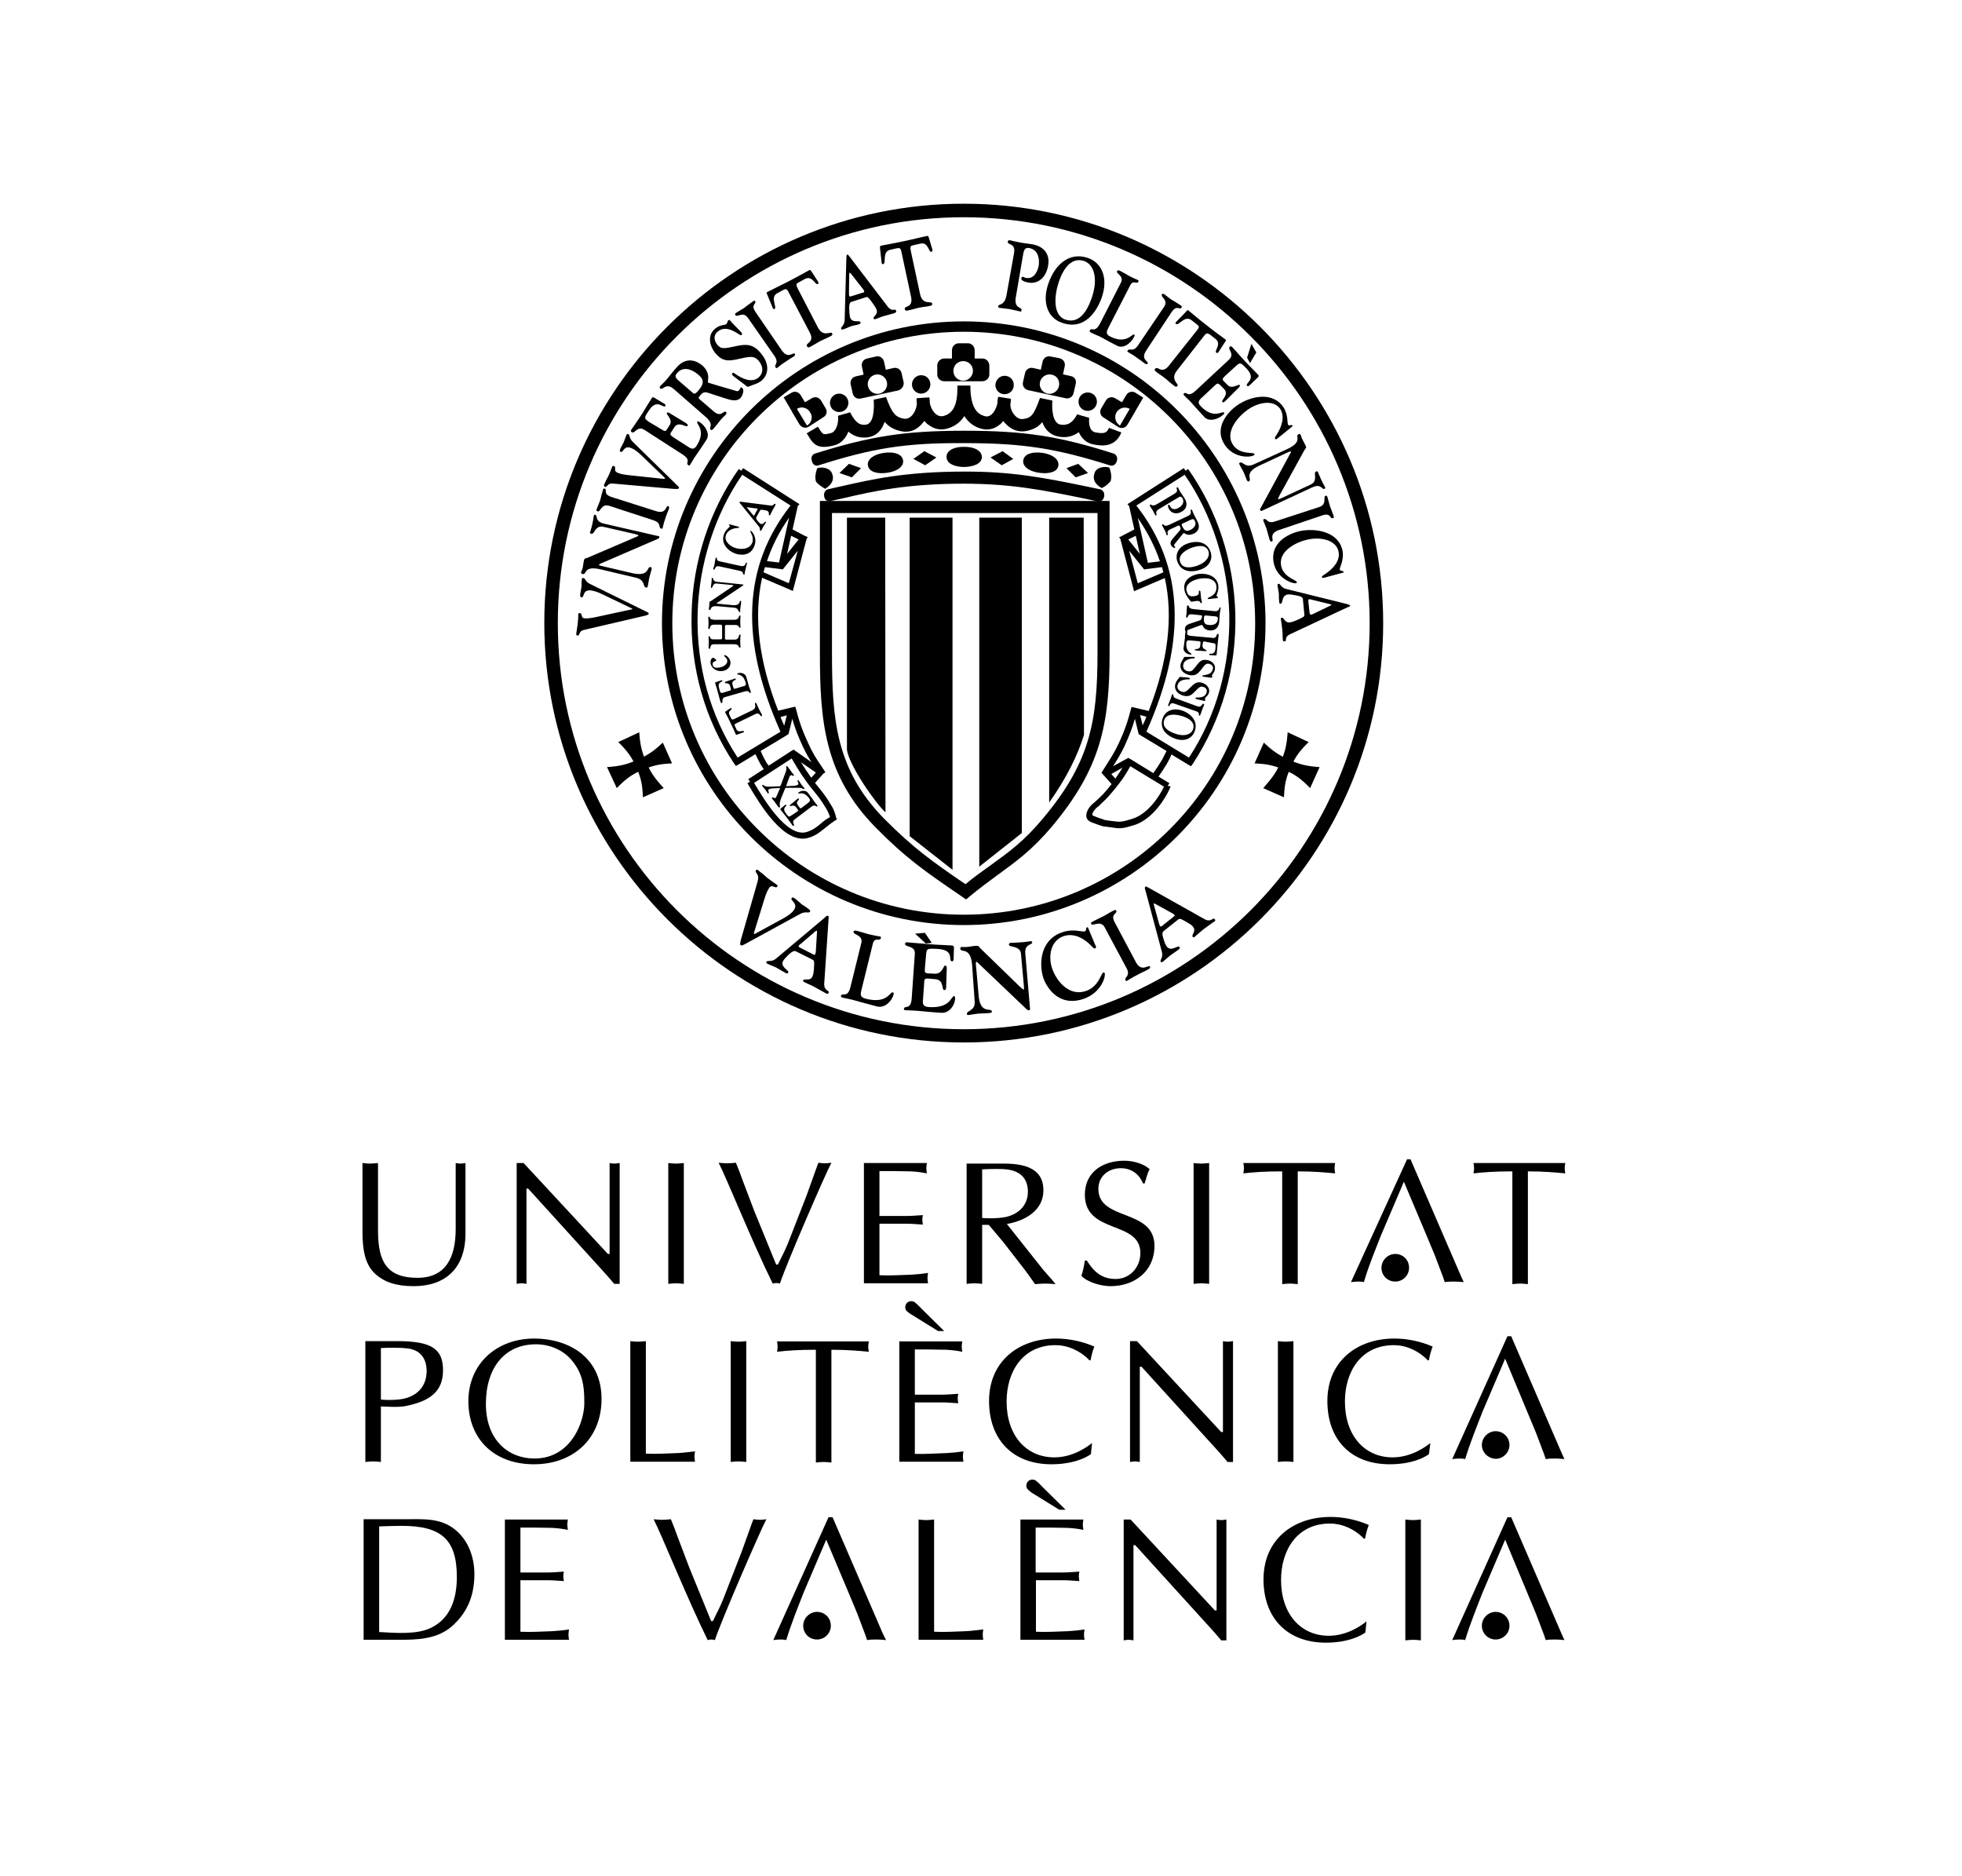 <?xml version="1.0" encoding="utf-8"?>
<!-- Generator: Adobe Illustrator 19.2.1, SVG Export Plug-In . SVG Version: 6.00 Build 0)  -->
<svg version="1.1" id="layer" xmlns="http://www.w3.org/2000/svg" xmlns:xlink="http://www.w3.org/1999/xlink" x="0px" y="0px"
	 width="682" height="652" viewBox="0 0 652 652" style="enable-background:new 0 0 652 652;" xml:space="preserve">
<style type="text/css">
	.st0{fill:#000;}
</style>
<g>
	<path class="st0" d="M268.7,167.5c-0.8-2,0.4-4.8,0.4-4.8c1.5-0.5,4.3-0.2,5.1,1.8c0.9,2.1,0,3.9-2.4,5.4
		C271.9,169.8,270.4,169.3,268.7,167.5"/>
</g>
<polygon class="st0" points="340.2,289.5 325.4,301.2 325.4,179.9 340.2,179.9 "/>
<g>
	<path class="st0" d="M349.7,278.9l0-99h12l0.1,75.5C359.6,262.5,355.8,270.3,349.7,278.9"/>
</g>
<polygon class="st0" points="301.2,290.6 316.1,302.3 316.1,179.9 301.2,179.9 "/>
<g>
	<path class="st0" d="M292.8,282.3l-0.1-102.4h-13.3v80.6C280,265.9,289.7,279.7,292.8,282.3"/>
	<path class="st0" d="M320,317.9c-55.9,0-101.3-45.5-101.3-101.3c0-55.9,45.4-101.3,101.3-101.3c55.9,0,101.3,45.4,101.3,101.3
		C421.4,272.4,375.9,317.9,320,317.9v3.6c57.8,0,104.9-47.1,104.9-104.9S377.9,111.7,320,111.7c-57.8,0-104.9,47.1-104.9,104.9
		S262.2,321.5,320,321.5V317.9z"/>
	<path class="st0" d="M320,357.7c-77.8,0-141.1-63.3-141.1-141.1S242.2,75.5,320,75.5c77.8,0,141.1,63.3,141.1,141.1
		S397.9,357.7,320,357.7v4.6c80.4,0,145.8-65.4,145.8-145.7S400.4,70.8,320,70.8c-80.4,0-145.8,65.4-145.8,145.7
		S239.7,362.3,320,362.3V357.7z"/>
	<path class="st0" d="M199.9,257.9c3.2,3.1,4.8,5.3,6.5,9.3c1.6,3.6,1.9,6,2.1,9.9l7.2-3.2c-2.7-3-4.2-4.8-5.8-8.4
		c-1.8-4-2.4-6.6-2.7-11L199.9,257.9z"/>
	<path class="st0" d="M199.4,273.9c3.1-3.2,5.2-4.8,9.3-6.5c3.7-1.5,6-1.9,9.9-2.1l-3.2-7.2c-2.9,2.7-4.8,4.1-8.4,5.8
		c-4,1.8-6.6,2.4-11,2.7L199.4,273.9z"/>
	<path class="st0" d="M439.9,257.9c-3.2,3.1-4.8,5.3-6.5,9.3c-1.6,3.7-1.9,6-2.1,9.9l-7.2-3.2c2.6-3,4.2-4.8,5.8-8.4
		c1.8-4,2.4-6.6,2.7-11L439.9,257.9z"/>
	<path class="st0" d="M440.4,273.9c-3.1-3.2-5.2-4.8-9.3-6.5c-3.7-1.5-6-1.9-10-2.1l3.2-7.2c2.9,2.7,4.8,4.1,8.4,5.8
		c4,1.8,6.6,2.4,11,2.7L440.4,273.9z"/>
	<path class="st0" d="M263.2,317.6c1.9-1,2.8-0.1,3.3-0.7c0.4-0.5-0.1-0.6-0.6-1.1c-0.7-0.6-1.5-1-2.2-1.5c-0.7-0.6-1.3-1.2-2.1-1.8
		c-0.3-0.2-1-0.9-1.4-0.4c-0.7,0.9,2.6,1.9,0.6,4.4c-0.3,0.4-1.1,1.3-3.2,2.5l-9.7,5.3c-0.2,0.1-0.6,0.4-0.8,0.3
		c-0.1-0.1,0-0.6,0.1-0.8l3.4-11c0.6-2.1,1.3-3.6,1.9-4.4c0.9-1.1,2.1,0.5,2.6-0.2c0.4-0.4,0.2-0.5-0.6-1.1c-0.4-0.3-1.2-0.8-2.8-2
		c-0.8-0.7-1.6-1.5-2.5-2.1c-0.4-0.3-1-1.1-1.5-0.5c-0.1,0.2,0.1,0.6,0.1,0.7c0.8,1.1,0.9,1.6,0.6,3l-5.8,20.2
		c-0.4,1.5-0.4,1.9-0.1,2.1c0.3,0.2,0.5,0.1,1.3-0.3L263.2,317.6z"/>
	<path class="st0" d="M288.4,328c0.6-2.5,2.5-0.7,2.8-2c0.1-0.4,0-0.5-0.7-0.6c-0.5-0.1-0.9-0.1-3.5-0.7c-1.2-0.3-2.9-0.9-4.2-1.2
		c-0.6-0.2-1.1,0-1.1,0.3c-0.3,1.1,3.4,1.1,2.7,3.9l-3.8,15.4c-1,4-2.9,1.6-3.3,3.1c0,0.2,0.1,0.4,0.5,0.5c1.7,0.4,3,0.6,4,0.9
		c1.5,0.4,3.4,1,8.1,2.2c2.5,0.6,5-1.6,5.7-4.1c0.1-0.6,0-0.8-0.2-0.8c-1.2-0.3-1.8,4.1-9.5,2.2c-2.2-0.6-1.8-1.7-1.3-3.7L288.4,328
		z"/>
	<path class="st0" d="M306.9,331.9c0.2-2.3,0.3-2.3,4.1-2.1c6.1,0.4,3.4,4.2,4.9,4.3c0.7,0.1,0.6-1.1,0.6-1.5l0.1-3.3
		c0-0.3-0.2-0.6-0.6-0.7c-2.8-0.2-5-0.2-7.3-0.4c-4.9-0.4-7.1-0.6-8.4-0.7c-0.5,0-0.7,0.2-0.7,0.5c-0.1,1.3,3.6,0.5,3.4,3.5
		l-1.1,15.6c-0.3,4.1-2.6,2.1-2.7,3.6c0,0.2,0.2,0.4,0.6,0.4c1.8,0.1,3.1,0.1,4.1,0.2c1.6,0.1,3.5,0.4,8.3,0.7
		c2.6,0.2,4.7-2.4,4.8-5c0-0.6-0.2-0.8-0.3-0.8c-1.2-0.1-1.1,4.3-8.9,3.8c-2.3-0.2-2.1-1.4-1.9-3.4l0.3-4.3c0.1-1.9,0-2.3,1.5-2.2
		l2.3,0.2c3.3,0.2,2.2,3.7,3.2,3.8c0.8,0.1,0.7-1.2,0.7-1.6l0.2-6c0-0.9-0.3-0.9-0.6-0.9c-0.6,0-0.9,3-3.7,2.8l-2-0.1
		c-1.4-0.1-1.4-0.3-1.3-1.8L306.9,331.9z"/>
	<path class="st0" d="M323.8,348c0.3,3.4-2.8,3.1-2.7,4.4c0,0.6,0.7,0.3,1,0.3c0.9-0.1,1.7-0.3,2.7-0.4c1.1-0.1,2.2-0.1,3.8-0.2
		c0.4,0,1.2-0.1,1.2-0.5c-0.1-1.6-4,1.1-4.6-5.4l-1-11.3c0-0.3,0-0.5,0.2-0.6c0.1,0,0.4,0.1,0.6,0.4l16.8,16
		c0.2,0.2,0.4,0.4,0.9,0.4c0.4,0,0.4-0.3,0.3-1l-1.6-18.7c-0.3-3.5,2.5-2.9,2.4-3.9c0-0.1,0-0.4-0.6-0.4c-0.3,0-1.4,0.3-3.4,0.4
		c-2.2,0.2-3.1,0.1-3.6,0.2c-0.4,0-0.5,0.4-0.5,0.6c0.1,1.1,3.9,0.2,4.2,3.2l1,11.1c0.1,0.8,0.1,1.2-0.1,1.3c-0.2,0-0.6-0.4-1.1-0.8
		l-14-13.6c-0.6-0.6-0.3-0.8-1.3-0.8c-1.7,0.1-2.5,0.4-3.3,0.4c-0.6,0.1-1.2,0-1.8,0c-0.4,0-0.5,0.3-0.5,0.6
		c0.1,1.6,3.5-0.9,4.1,5.5L323.8,348z"/>
	<path class="st0" d="M363.2,322.4c-0.1-0.2-0.3-0.1-0.4-0.1c-0.4,0.1-0.1,1.2-0.7,1.4c-0.9,0.3-3.9-1-7.5,0.2
		c-7.7,2.3-8.6,10.4-7,15.8c0.8,2.5,4.7,10.3,13.6,7.6c6.5-2,8.2-7.8,7.8-9.1c-0.1-0.2-0.4-0.3-0.5-0.2c-0.8,0.3-1.6,5.1-6.3,6.5
		c-5.8,1.8-10.2-3.8-11.6-8.3c-1.3-4.3-0.2-9.5,4.3-10.9c3.5-1.1,7.1,0.9,9.5,3.5c0.4,0.3,0.8,1,1.3,0.8c0.5-0.2,0.2-0.9,0-1.2
		L363.2,322.4z"/>
	<path class="st0" d="M372.4,320.4c-1.5-2.8,1.2-2.9,0.6-3.9c-0.2-0.4-0.4-0.3-1.2,0.1c-1.6,0.8-2.5,1.5-3.6,2c-1,0.5-2.1,1-3.2,1.6
		c-0.2,0.1-1,0.4-0.7,0.9c0.5,1,3.3-1.5,4.7,1.2l7.6,14.2c1.5,2.8-0.9,3.1-0.4,4.2c0.1,0.1,0.2,0.3,0.5,0.2c0.7-0.4,1.9-1.2,3.1-1.8
		c2.2-1.2,3.3-1.6,4.3-2.2c0.6-0.3,0.8-0.6,0.7-0.9c-0.5-1-2.9,2.1-4.9-1.5L372.4,320.4z"/>
	<path class="st0" d="M190.2,203c-1.9-0.9-1.6-2-2.4-2.1c-0.6-0.1-0.5,0.3-0.6,0.9c-0.1,0.8,0,1.5-0.1,2.3c-0.1,0.8-0.3,1.5-0.4,2.3
		c0,0.3-0.2,1.1,0.4,1.2c1.2,0.1,0.2-2.7,3.3-2.4c0.5,0.1,1.7,0.2,3.9,1.3l9.8,4.7c0.2,0.1,0.7,0.3,0.7,0.4c0,0.2-0.5,0.3-0.8,0.3
		l-11.1,2.4c-2.1,0.5-3.7,0.7-4.7,0.6c-1.4-0.1-0.7-1.7-1.6-1.8c-0.6-0.1-0.6,0.1-0.6,0.9c0,0.4,0,1.2-0.2,2.9
		c-0.1,0.9-0.3,1.8-0.4,2.7c0,0.4-0.4,1.2,0.4,1.3c0.2,0,0.5-0.3,0.5-0.4c0.4-1.1,0.8-1.4,2.2-1.7l20.2-4.7c1.5-0.3,1.8-0.6,1.8-0.8
		c0-0.3-0.1-0.4-1-0.8L190.2,203z"/>
	<path class="st0" d="M206.1,200.8c3.3,0.8,2.2,3.1,3.5,3.4c0.6,0.1,0.5-0.4,0.6-0.7c0.2-0.7,0.2-1.4,0.4-2.3c0.2-0.9,0.5-1.8,0.8-3
		c0.1-0.3,0.3-1-0.2-1.1c-1.5-0.4-0.1,3.5-6.4,2.1l-11.1-2.6c-0.3-0.1-0.5-0.2-0.5-0.3c0-0.1,0.2-0.2,0.5-0.4l19.9-8.6
		c0.3-0.1,0.5-0.2,0.6-0.6c0.1-0.3-0.2-0.4-0.9-0.5l-18.3-4.2c-3.4-0.8-2.1-2.8-3.1-3.1c-0.1,0-0.4-0.1-0.5,0.4
		c-0.1,0.2-0.1,1.2-0.5,2.8c-0.4,1.8-0.7,2.5-0.8,2.9c-0.1,0.3,0.2,0.5,0.5,0.5c1.1,0.3,1.2-3.1,4.2-2.4l10.9,2.5
		c0.8,0.2,1.2,0.3,1.2,0.5c0,0.2-0.5,0.4-1,0.6l-16.8,7.2c-0.7,0.3-0.9,0-1.1,0.8c-0.3,1.4-0.3,2.1-0.5,2.8
		c-0.1,0.5-0.4,0.9-0.5,1.4c-0.1,0.3,0.2,0.5,0.5,0.6c1.6,0.4,0.1-3.1,6.4-1.6L206.1,200.8z"/>
	<path class="st0" d="M197.5,172.7c-3-1-1.3-2.5-2.3-2.9c-0.4-0.1-0.5,0-0.7,0.8c-0.5,1.5-0.6,2.4-0.9,3.3c-0.3,0.9-0.7,1.8-1.1,2.8
		c-0.1,0.2-0.4,0.8,0.2,1c1.1,0.4,1.2-2.8,4.1-1.9l15.3,5c3,1,1.6,2.5,2.7,2.9c0.2,0.1,0.4,0.1,0.5-0.1c0.2-0.7,0.4-1.8,0.8-2.9
		c0.6-2,1.1-2.9,1.4-3.8c0.2-0.6,0.1-0.9-0.2-1c-1-0.3-0.5,3-4.4,1.7L197.5,172.7z"/>
	<path class="st0" d="M205,153.6c-1.5-1.5-0.9-2.4-1.6-2.7c-0.5-0.2-0.6,0.1-0.8,0.7c-0.3,0.7-0.5,1.4-0.8,2.1
		c-0.3,0.7-0.7,1.3-1.1,2.1c-0.1,0.3-0.5,1,0,1.2c1.1,0.5,1-2.5,3.9-1.2c0.5,0.2,1.5,0.7,3.3,2.4l7.8,7.5c0.2,0.2,0.6,0.5,0.5,0.6
		c-0.1,0.1-0.6,0.1-0.8,0.1l-11.3-1.2c-2.1-0.2-3.7-0.5-4.6-1c-1.3-0.6-0.2-1.8-1-2.2c-0.5-0.2-0.6-0.1-0.9,0.7
		c-0.2,0.4-0.4,1.2-1.1,2.7c-0.4,0.8-0.9,1.6-1.2,2.4c-0.2,0.4-0.7,1,0,1.4c0.2,0.1,0.5-0.1,0.6-0.2c0.8-0.9,1.3-1.1,2.6-0.9
		l20.5,1.8c1.5,0.1,1.9,0,2-0.2c0.1-0.3,0-0.5-0.7-1.1L205,153.6z"/>
	<path class="st0" d="M210.7,146.7c-1.9-1.3-1.9-1.4-0.1-4.1c2.8-4.3,5-0.5,5.7-1.5c0.3-0.5-0.7-1-1.1-1.2l-2.8-1.7
		c-0.2-0.2-0.6-0.2-0.8,0.1c-1.3,2-2.2,3.6-3.2,5.2c-2.2,3.4-3.4,5-4,5.9c-0.2,0.3-0.1,0.6,0.2,0.8c1.1,0.7,1.9-2.4,4.4-0.8
		l13.2,8.5c3.4,2.2,0.8,2.9,2.1,3.8c0.2,0.1,0.4,0.1,0.6-0.2c0.8-1.2,1.3-2.3,1.8-2.9c0.7-1.1,1.7-2.4,3.9-5.8
		c1.2-1.8-0.2-4.7-2.4-6.1c-0.5-0.4-0.7-0.2-0.8-0.2c-0.6,0.9,3.3,2.9-0.3,8.5c-1.1,1.6-2,0.9-3.8-0.3l-3.6-2.3
		c-1.6-1.1-2-1.2-1.4-2.2l1.1-1.7c1.5-2.3,4.1,0.2,4.6-0.5c0.4-0.5-0.8-1.1-1.1-1.3l-5.1-3.1c-0.8-0.5-0.9-0.2-1,0
		c-0.3,0.4,2.2,2.2,1,4.1l-0.9,1.4c-0.6,1-0.8,0.8-2,0.1L210.7,146.7z"/>
	<path class="st0" d="M244,133.8c0.6,0.5,0.8,0.8,1.4,0.5c1.5-0.7,3-0.9,4.3-2c2.7-2.3,2.7-6.1-0.2-9.5c-2.7-3.3-5-3.2-8.2-2.6
		c-4,0.8-5.4,1.4-6.9-0.3c-1.4-1.7-1.3-3.5,0-4.6c3.5-3,7.8,1.6,8.3,1.2c0.4-0.4,0.3-0.7-0.3-1.3l-3.1-3.2c-0.5-0.6-0.8-1-1.1-0.7
		c-0.3,0.2-0.4,1.1-0.7,1.3c-0.6,0.5-2.3,0.2-4,1.7c-2.4,2-2.2,5.5,0.2,8.5c2.3,2.7,4.3,2.7,6.9,2.2c4.8-1,6.4-1.7,8.2,0.5
		c1.7,2.1,1.5,4.3-0.1,5.7c-2.3,1.9-5.5,0.6-8.2-1.3c-0.4-0.3-0.6-0.5-0.9-0.2c-0.5,0.4,0.3,1,0.7,1.3L244,133.8z"/>
	<path class="st0" d="M247.6,108.4c-1.8-2.6,0.5-2.8-0.1-3.7c-0.2-0.3-0.4-0.3-1,0.2c-1.3,0.9-2,1.5-2.8,2.1c-0.8,0.5-1.7,1-2.6,1.6
		c-0.2,0.1-0.8,0.4-0.5,0.9c0.7,1,2.6-1.5,4.4,1l9.2,13.2c1.8,2.6-0.3,3,0.4,4c0.1,0.1,0.3,0.3,0.5,0.2c0.6-0.4,1.4-1.2,2.4-1.8
		c1.7-1.2,2.6-1.7,3.4-2.2c0.5-0.4,0.6-0.6,0.4-0.9c-0.6-0.9-2.2,2.1-4.6-1.3L247.6,108.4z"/>
	<path class="st0" d="M340.7,88.1c0.3-1.5,0.8-2.1,2-1.9c4.1,0.7,3.5,5.6,3.3,6.4c-0.2,0.8-1.1,4.5-4.3,4c-0.6-0.1-1-0.4-1.2-0.4
		c-0.3-0.1-0.4,0.3-0.5,0.6c0,0.1,0,1,2.5,1.4c3.1,0.6,6-1.5,6.8-5.7c0.9-4.8-2.1-7-5.5-7.6c-1.9-0.3-3.8-0.5-4.1-0.6
		c-2-0.4-3.4-0.7-3.6-0.8c-0.6-0.1-0.8,0.3-0.8,0.5c-0.2,1.2,2.8,0.4,2.2,3.9l-2.6,14.5c-0.7,4.1-2.7,3-2.9,4
		c-0.1,0.6,0.4,0.6,0.5,0.6c0.1,0,2.2,0.3,3.3,0.4c0.6,0.1,1.7,0.4,3.6,0.8c0.4,0.1,0.6,0.2,0.7-0.4c0.2-1.2-2.7-0.4-2-4.5
		L340.7,88.1z"/>
	<path class="st0" d="M364.5,103.5c-1.8,5.3-4.7,9-9.1,7.6c-4.6-1.5-3.9-8.6-2.3-13.3c1.6-4.6,4.4-8.5,8.7-7.1
		C365.1,91.8,366.9,96.5,364.5,103.5 M363,89.6c-6.1-2-11.2,2-13.6,9c-2.2,6.4-0.3,11.9,4.8,13.6c8.1,2.8,12.3-4.5,13.8-8.9
		C370.3,96.6,368,91.2,363,89.6"/>
	<path class="st0" d="M377.8,99.3c1.1-2.3,2.3-0.3,2.9-1.4c0.2-0.4,0.1-0.4-0.4-0.7c-0.4-0.2-0.7-0.2-2.8-1.3
		c-0.9-0.5-2.2-1.3-3.2-1.8c-0.5-0.3-0.9-0.1-1,0.1c-0.5,1,2.6,1.6,1.3,4.1l-7.2,14.1c-1.9,3.6-2.9,1.1-3.6,2.5
		c-0.1,0.2,0,0.4,0.3,0.6c1.3,0.7,2.4,1.1,3.1,1.4c1.2,0.6,2.6,1.5,6.2,3.3c2,1,4.6-0.7,5.8-3.1c0.3-0.6,0.2-0.7,0.1-0.8
		c-0.9-0.5-2.6,3.6-8.5,0.6c-1.7-0.9-1.1-1.9-0.1-3.8L377.8,99.3z"/>
	<path class="st0" d="M392.3,108.4c1.8-2.6,2.8-0.5,3.4-1.5c0.2-0.3,0.2-0.5-0.5-0.9c-1.3-0.9-2.1-1.3-2.9-1.8
		c-0.8-0.5-1.6-1.2-2.4-1.8c-0.2-0.1-0.7-0.6-1-0.1c-0.6,1,2.4,1.9,0.7,4.4l-9,13.3c-1.8,2.6-2.9,0.8-3.6,1.8
		c-0.1,0.1-0.2,0.4,0,0.5c0.6,0.4,1.6,0.9,2.6,1.6c1.7,1.2,2.5,1.8,3.3,2.4c0.5,0.3,0.8,0.4,1,0.1c0.6-0.9-2.7-1.3-0.4-4.7
		L392.3,108.4z"/>
	<path class="st0" d="M391.3,127.1c-2.5,3.1-3.8,0-4.7,1c-0.5,0.6-0.1,0.8,0.3,1.1c0.8,0.7,1.6,1.1,3,2.2c1.4,1.1,2,1.8,2.9,2.4
		c0.6,0.5,1,0.9,1.5,0.3c0.6-0.7-2.7-2.1-0.2-5.3l9.3-11.9c1-1.3,1.3-1.2,2.2-0.6l1.8,1.4c2.5,1.8-0.5,4.2,0.4,4.9
		c0.6,0.4,1.1-0.8,1.3-1.1l1.7-2.6c0.2-0.3,0.5-0.6,0.2-0.9c-2-1.5-3.5-2.5-6.5-4.9c-3.1-2.4-4.4-3.6-6.4-5.2
		c-0.3-0.3-0.6,0.1-0.8,0.4l-3.1,3.2c-0.3,0.3-0.9,0.8-0.4,1.1c1,0.7,3-3.2,5.4-1.3l1.8,1.4c0.9,0.7,1,1,0,2.2L391.3,127.1z"/>
	<path class="st0" d="M414.4,127.4c1.7-1.6,1.8-1.5,4,0.8c3.5,3.8-0.8,4.9,0.1,5.9c0.4,0.4,1.1-0.4,1.4-0.7l2.4-2.3
		c0.2-0.2,0.3-0.6,0.1-0.8c-1.6-1.7-3-3-4.3-4.4c-2.8-3-4-4.5-4.8-5.3c-0.3-0.3-0.6-0.3-0.8-0.1c-1,0.9,1.9,2.4-0.3,4.5l-11.5,10.7
		c-3,2.8-3.1,0.1-4.2,1.1c-0.1,0.1-0.2,0.4,0.1,0.6c1,1.1,1.9,1.8,2.4,2.4c0.9,1,1.9,2.2,4.7,5.2c1.5,1.6,4.6,0.9,6.5-0.9
		c0.5-0.4,0.4-0.6,0.3-0.7c-0.7-0.7-3.6,2.5-8.2-2.3c-1.3-1.4-0.4-2.2,1.2-3.6l3.1-2.9c1.4-1.3,1.6-1.7,2.5-0.8l1.4,1.4
		c1.9,2-1.2,3.9-0.6,4.5c0.4,0.5,1.2-0.5,1.5-0.8l4.2-4.2c0.6-0.6,0.4-0.8,0.3-0.9c-0.4-0.4-2.7,1.6-4.2,0l-1.2-1.2
		c-0.8-0.8-0.6-1,0.4-2L414.4,127.4z"/>
	<path class="st0" d="M434.2,148.2c0.1-0.1,0.1-0.3,0-0.4c-0.2-0.3-1.1,0.3-1.4-0.1c-0.5-0.7,0.1-3.5-1.7-6.2
		c-3.8-5.6-11.5-3.8-16.1-0.6c-2.2,1.5-8.6,7.3-4.2,13.8c3.2,4.7,9,4.3,10.1,3.5c0.2-0.1,0.2-0.4,0.1-0.5c-0.4-0.6-5.1,0.4-7.4-3.1
		c-2.9-4.2,1.4-9.7,5.4-12.4c3.7-2.5,8.8-3.3,11-0.1c1.7,2.6,0.6,6.2-1.3,9.1c-0.3,0.4-0.7,1-0.5,1.3c0.3,0.4,0.8-0.1,1.1-0.3
		L434.2,148.2z"/>
	<path class="st0" d="M420.8,161.4c-3.1,1.4-3.6-1.1-4.8-0.6c-0.5,0.2-0.1,0.7,0,0.9c0.3,0.7,0.7,1.3,1.1,2c0.4,0.8,0.7,1.7,1.2,2.9
		c0.1,0.3,0.4,0.9,0.8,0.7c1.4-0.7-2.1-2.8,3.7-5.5l10.3-4.8c0.3-0.1,0.5-0.2,0.6,0c0.1,0.1,0,0.3-0.2,0.6l-10.3,19
		c-0.2,0.3-0.3,0.5-0.1,0.8c0.1,0.3,0.4,0.2,1-0.1l17-7.9c3.2-1.5,3.4,0.9,4.3,0.5c0.1-0.1,0.4-0.2,0.2-0.6c-0.1-0.2-0.6-1-1.3-2.5
		c-0.8-1.7-1-2.4-1.2-2.8c-0.1-0.3-0.5-0.2-0.7-0.1c-1,0.5,0.9,3.2-1.8,4.5l-10.1,4.7c-0.8,0.4-1.2,0.5-1.2,0.3
		c-0.1-0.1,0.2-0.6,0.4-1.1l8.8-16c0.4-0.7,0.7-0.5,0.4-1.3c-0.6-1.3-1-1.9-1.3-2.5c-0.2-0.5-0.3-1-0.5-1.4
		c-0.1-0.3-0.4-0.3-0.7-0.2c-1.5,0.7,1.8,2.5-4,5.2L420.8,161.4z"/>
	<path class="st0" d="M444.7,179.1c3-1,2.5,1.3,3.6,1c0.4-0.1,0.4-0.3,0.2-1c-0.5-1.5-0.9-2.3-1.2-3.2c-0.3-0.9-0.5-1.9-0.8-2.9
		c-0.1-0.2-0.2-0.9-0.7-0.7c-1.1,0.4,0.7,2.9-2.2,3.9l-15.3,5c-3,1-2.8-1.1-3.9-0.8c-0.2,0.1-0.4,0.2-0.3,0.4
		c0.2,0.7,0.7,1.7,1.1,2.8c0.6,2,0.8,3,1.1,3.9c0.2,0.6,0.4,0.8,0.8,0.7c1-0.3-1.4-2.7,2.5-4L444.7,179.1z"/>
	<path class="st0" d="M451.9,199c0.2,0,0.2-0.2,0.1-0.3c-0.1-0.4-1.2-0.2-1.3-0.7c-0.1-0.8,1.5-3.2,1-6.4c-1.2-6.7-9-8.1-14.5-7.1
		c-2.6,0.5-10.8,3.1-9.5,10.9c1,5.6,6.5,7.5,7.8,7.3c0.2,0,0.3-0.3,0.3-0.4c-0.1-0.7-4.8-1.7-5.5-5.8c-0.9-5,5.3-8.3,9.9-9.1
		c4.4-0.8,9.4,0.5,10.1,4.4c0.6,3.1-1.9,5.9-4.8,7.8c-0.4,0.3-1.1,0.6-1,1c0.1,0.4,0.8,0.2,1.1,0.1L451.9,199z"/>
	<path class="st0" d="M260.1,283.4c-0.9,0.6-0.9,0.6-1.9-0.7c-1.6-2.2,0.5-2.4,0.1-2.9c-0.2-0.3-0.6,0.1-0.7,0.2l-1.2,1
		c-0.1,0.1-0.2,0.3-0.1,0.4c0.8,1,1.4,1.7,2,2.5c1.3,1.7,1.9,2.6,2.2,3c0.1,0.2,0.3,0.2,0.4,0.1c0.5-0.4-0.9-1.3,0.3-2.2l5.8-4.4
		c1.5-1.1,1.5,0.2,2.1-0.2c0.1-0.1,0.1-0.2,0-0.3c-0.5-0.6-0.9-1.1-1.1-1.4c-0.4-0.6-0.9-1.3-2.2-3c-0.7-0.9-2.2-0.8-3.2-0.1
		c-0.2,0.2-0.2,0.3-0.2,0.3c0.3,0.4,1.8-1,3.9,1.8c0.6,0.8,0.1,1.1-0.6,1.7l-1.6,1.2c-0.7,0.6-0.8,0.7-1.2,0.2l-0.6-0.8
		c-0.9-1.2,0.7-1.8,0.4-2.2c-0.2-0.3-0.6,0.1-0.8,0.3l-2.2,1.8c-0.3,0.3-0.2,0.4-0.1,0.4c0.2,0.2,1.3-0.6,2.1,0.4l0.5,0.7
		c0.4,0.5,0.3,0.6-0.3,1L260.1,283.4z"/>
	<path class="st0" d="M262.8,273.8c1,0,1.5,0.6,1.8,0.4c0.2-0.1,0-0.3-0.2-0.5c-0.3-0.4-0.6-0.7-0.9-1.1c-0.2-0.3-0.4-0.7-0.8-1.2
		c-0.2-0.2-0.3-0.3-0.4-0.2c-0.4,0.3,0.7,1.1,0,1.6c-0.2,0.1-0.6,0.2-1.2,0.3l-2,0.1c-0.5,0-0.7,0.1-0.8,0c0-0.1,0.1-0.3,0.2-0.7
		l0.8-2.2c0.1-0.4,0.2-0.6,0.5-0.8c0.5-0.4,0.8,0.4,1.1,0.1c0.2-0.2,0-0.3-0.1-0.5c-0.3-0.3-0.6-0.7-1-1.3c-0.4-0.5-0.6-0.8-0.8-1.1
		c-0.4-0.5-0.5-0.6-0.6-0.4c-0.3,0.2,0.3,0.7-0.4,2.3l-1.4,3.8c-0.2,0.4-0.2,0.6-0.4,0.8c-0.1,0.1-0.5,0.1-0.9,0.1l-2.9,0.1
		c-1.8,0.1-2.1-0.8-2.4-0.6c-0.1,0.1-0.1,0.2,0,0.4c0.4,0.6,0.7,0.8,1,1.2c0.2,0.3,0.4,0.7,0.8,1.2c0,0,0.1,0.2,0.4,0.1
		c0.3-0.2-0.5-1,0.1-1.4c0.2-0.2,0.5-0.2,1.3-0.3l2-0.1c0.2,0,0.4,0,0.5,0c0.1,0.1,0,0.2-0.1,0.4l-1.1,2.5c-0.1,0.2-0.2,0.4-0.3,0.5
		c-0.5,0.3-0.9-0.4-1.2-0.1c-0.1,0.1-0.2,0.1,0,0.4c0.2,0.3,0.5,0.5,1.1,1.4c0.6,0.8,0.9,1.3,1.1,1.5c0.2,0.2,0.2,0.2,0.4,0.1
		c0.5-0.4-0.5-0.5,0.5-3.1l1.1-2.7c0.1-0.3,0.3-0.8,0.4-0.9c0.1-0.1,0.4-0.1,0.7-0.1L262.8,273.8z"/>
	<path class="st0" d="M305.2,130.4c1.8,0,3.2,1.4,3.2,3.2c0,1.7-1.4,3.2-3.2,3.2c-1.7,0-3.2-1.4-3.2-3.2
		C302,131.9,303.4,130.4,305.2,130.4"/>
	<path class="st0" d="M276.7,136.8c1.7,0,3.2,1.4,3.2,3.2c0,1.8-1.4,3.2-3.2,3.2c-1.8,0-3.2-1.4-3.2-3.2
		C273.5,138.2,275,136.8,276.7,136.8"/>
	<path class="st0" d="M370.5,148.7c-0.8,1.8-1.6,2.1-4.6,1.6c-2.5-0.4-2.4-3.7-2.3-5.1l-4.2-1.2c-1.8,3.6-4,3.8-5.6,3.6
		c-3-0.4-3.2-5.4-3-8.4l-4.3-0.9c-2.1,5.9-3,6.9-5.7,7.3c-1.5,0.3-2.6-0.7-3.1-1.3c-0.9-1-1.5-2.4-1.5-3.7c0.1-0.6,0.2-1.3,0.2-2
		l-4.4-0.7c-0.2,0.7-0.3,1.5-0.3,2.3c-0.4,1.7-1.2,3.2-2.2,4c-0.7,0.5-1.5,0.7-2.3,0.4c-2.1-0.6-4.9-2.3-4.9-10.6h-4.5
		c0,0.3,0,0.5,0,0.8h0c0,6-1.5,8.9-4.9,9.8c-0.9,0.2-1.7,0-2.5-0.6c-1.1-0.9-1.9-2.4-2.2-4c0-0.7,0-1.3-0.2-1.9l-4.4,0.3
		c0,0.6,0,1.3,0.1,1.9c-0.1,1.5-0.8,3.2-1.8,4.2c-0.8,0.8-1.8,1.2-2.8,1c-2.7-0.5-4-1.7-6.1-7.5l-4.3,0.9c0.2,3.1,0.1,8.3-2.7,8.7
		c-1.6,0.2-3.4-0.1-5.5-4.3l-4.2,1.2c0.3,2.8-0.8,5.6-2.4,6c-2.8,0.7-2.8,0.7-4.2-1.6l-0.4-0.6l-3.9,2.3l0.4,0.6
		c2,3.5,3.6,5,9.1,3.6c2.5-0.6,4.1-2.5,5-4.8c1.9,1.7,4.1,2.3,6.7,2c2.2-0.3,4.6-1.6,5.9-5.4c1.4,1.7,3.3,2.8,5.9,3.3
		c2.5,0.5,4.9-0.3,6.7-2.2c0.4-0.4,0.8-0.9,1.2-1.4c0.4,0.5,0.9,1,1.4,1.3c1.9,1.5,4.1,2,6.4,1.4c3-0.8,4.9-2.5,6.1-4.4
		c1.4,2.2,3.3,3.7,5.9,4.4c2.2,0.6,4.3,0.2,6.1-1.2c0.6-0.4,1.1-0.9,1.5-1.5c0.2,0.3,0.5,0.6,0.8,0.9c2,2.2,4.6,3.1,7.2,2.6
		c2.6-0.5,4.3-1.5,5.6-3.1c1.4,3.8,4.1,4.8,6,5.1c2,0.3,4.4,0.1,6.7-1.6c1,2.3,2.8,3.9,5.3,4.3c2.3,0.4,7.2,1.3,9.5-4.2L370.5,148.7
		z"/>
	<path class="st0" d="M334.2,130.6c1.8,0,3.2,1.4,3.2,3.2c0,1.8-1.4,3.2-3.2,3.2c-1.8,0-3.2-1.4-3.2-3.2
		C331.1,132,332.5,130.6,334.2,130.6"/>
	<path class="st0" d="M363.1,136.4c1.8,0,3.2,1.4,3.2,3.2c0,1.7-1.4,3.2-3.2,3.2c-1.8,0-3.2-1.4-3.2-3.2
		C359.9,137.8,361.3,136.4,363.1,136.4"/>
</g>
<polygon class="st0" points="276.8,164.4 281.1,165.9 284.3,162.7 280.1,161.2 "/>
<g>
	<path class="st0" d="M269.3,161.8c19.1-6.1,30.5-7.9,50.8-7.8c20.4,0,31.9,1.8,50.9,7.8c0,0,1.6,0.4,2.2-1.5
		c0.6-1.9-0.9-2.6-0.9-2.6c-19.3-6.2-31.5-8-52.2-8c-20.5,0-32.7,1.9-52,8c0,0-1.5,0.6-0.9,2.5C267.7,162.2,269.3,161.8,269.3,161.8
		"/>
	<path class="st0" d="M273.4,174.2c1.7-0.4,3.5-0.8,5.4-1.2c9.5-2.2,21.3-4.9,41.1-4.9c16.4,0,27.6,2.2,41.7,5.1l5.2,1.1
		c0,0,1.6,0.2,2-1.7c0.4-1.9-1.2-2.5-1.2-2.5l-5.2-1.1c-14.3-2.9-25.6-5.2-42.5-5.1c-20.3,0-32.3,2.8-42,5c-1.9,0.4-3.6,0.8-5.3,1.2
		c0,0-1.5,0.6-1.1,2.5C271.8,174.4,273.4,174.2,273.4,174.2"/>
</g>
<polygon class="st0" points="302.5,159.5 306.6,161.7 310.5,159 306.3,156.8 "/>
<g>
	<path class="st0" d="M371,167.3c0.8-2-0.4-4.8-0.4-4.8c-1.5-0.5-4.4-0.2-5.1,1.8c-0.8,2.2,0,3.9,2.4,5.3
		C367.9,169.7,369.4,169.1,371,167.3"/>
</g>
<polygon class="st0" points="355.7,162.7 358.9,165.9 363.2,164.4 359.8,161.2 "/>
<polygon class="st0" points="329.3,159 333.2,161.7 337.2,159.5 333.5,156.8 "/>
<g>
	<path class="st0" d="M352.9,161.8c0.3-2.2-2.1-3.9-5.5-4.4c-3.4-0.5-6.3,0.3-6.7,2.5c-0.4,2.2,2,3.9,5.4,4.4
		C349.5,164.8,352.6,164.1,352.9,161.8"/>
	<path class="st0" d="M394.6,172.9c0.6-0.4,1-0.4,1.4,0.2c1.1,1.9-0.9,3.2-1.3,3.4c-0.4,0.2-2,1.1-2.9-0.4c-0.2-0.3-0.2-0.5-0.3-0.6
		c-0.1-0.1-0.3-0.1-0.4,0c0,0-0.4,0.3,0.3,1.5c0.8,1.4,2.6,1.9,4.4,0.8c2.1-1.2,1.9-3.2,0.9-4.7c-0.5-0.8-1.1-1.7-1.2-1.8
		c-0.6-0.9-0.9-1.6-0.9-1.7c-0.2-0.3-0.4-0.2-0.5-0.2c-0.5,0.3,0.8,1.2-0.7,2.1l-6.2,3.7c-1.8,1.1-2-0.1-2.4,0.2
		c-0.2,0.1-0.1,0.4-0.1,0.4c0,0.1,0.6,1,0.9,1.4c0.2,0.3,0.4,0.8,0.9,1.7c0.1,0.2,0.1,0.3,0.4,0.2c0.5-0.3-0.8-1.2,1-2.2
		L394.6,172.9z"/>
	<path class="st0" d="M407.8,207.9c0.3,0,0.6-0.1,0.6-0.3c0-0.2-0.5-0.2-0.5-0.5c-0.1-0.4,0.8-1.7,0.6-3.6c-0.5-3.5-4.3-4.4-7-4
		c-1.3,0.2-5.4,1.4-4.8,5.4c0.2,1.5,1.2,2.9,2.2,4.1c0.1,0.1,0.2,0.1,0.4,0.1c0.2,0,0.7-0.1,1.3-0.2c2.1-0.3,1.3,0.8,2,0.7
		c0.2,0,0.2-0.1,0.2-0.2c-0.1-0.5-0.2-1-0.3-1.5c-0.1-0.6-0.1-1.3-0.2-2c0-0.2,0-0.7-0.4-0.6c-0.6,0.1,0.7,1.6-1.8,1.9
		c-0.9,0.1-2.3,0.3-2.7-2.2c-0.3-2.2,2.5-3.6,4.8-3.9c4.1-0.6,5.4,1.1,5.6,2.4c0.5,3.6-3,4.1-3,4.4c0,0.3,0.1,0.3,0.4,0.3
		L407.8,207.9z"/>
	<path class="st0" d="M406.5,223.5c1.1,0.1,1.1,0.2,1,1.9c-0.3,2.7-2.1,1.4-2.2,2c0,0.3,0.5,0.3,0.7,0.3l1.6,0.1
		c0.1,0,0.3-0.1,0.3-0.3c0.1-1.2,0.2-2.2,0.3-3.2c0.2-2.1,0.4-3.1,0.4-3.7c0-0.2-0.1-0.3-0.2-0.3c-0.7-0.1-0.3,1.6-1.8,1.4L399,221
		c-2-0.2-1-1.2-1.8-1.3c-0.1,0-0.2,0.1-0.2,0.2c-0.1,0.8-0.1,1.4-0.1,1.8c-0.1,0.7-0.2,1.5-0.5,3.6c-0.1,1.1,1.1,2.1,2.4,2.2
		c0.3,0,0.4-0.1,0.4-0.1c0.1-0.5-2.1-0.6-1.8-4c0.1-1,0.7-0.9,1.7-0.8l2.1,0.2c1,0.1,1.2,0.1,1.1,0.7l-0.1,1
		c-0.1,1.4-1.8,0.9-1.9,1.3c0,0.3,0.6,0.3,0.8,0.3l2.9,0.2c0.5,0,0.4-0.1,0.4-0.2c0-0.3-1.5-0.5-1.4-1.7l0.1-0.9
		c0.1-0.6,0.2-0.6,0.9-0.5L406.5,223.5z"/>
	<path class="st0" d="M397.2,228.3c-0.4,0-0.5-0.1-0.7,0.3c-0.4,0.7-0.9,1.4-1.1,2.2c-0.4,1.8,0.8,3.3,3,3.8c2.1,0.4,2.9-0.4,4-1.7
		c1.3-1.7,1.7-2.4,2.8-2.2c1.1,0.2,1.6,1,1.4,1.8c-0.5,2.4-3.5,2-3.6,2.3c-0.1,0.3,0.1,0.4,0.5,0.4l2.2,0.3c0.4,0,0.6,0.1,0.7-0.1
		c0-0.2-0.2-0.6-0.1-0.7c0.1-0.4,0.8-0.9,1-2c0.3-1.6-0.8-3-2.7-3.3c-1.7-0.3-2.5,0.4-3.3,1.4c-1.6,2-2,2.8-3.3,2.5
		c-1.3-0.2-1.9-1.2-1.7-2.3c0.3-1.5,1.9-2.1,3.6-2.2c0.2,0,0.4,0,0.4-0.2c0.1-0.4-0.4-0.3-0.7-0.3L397.2,228.3z"/>
	<path class="st0" d="M395.6,235.3c-0.4-0.1-0.5-0.1-0.7,0.2c-0.5,0.7-1.1,1.3-1.3,2.1c-0.6,1.7,0.4,3.4,2.5,4.1
		c2,0.6,2.9,0,4.1-1.2c1.5-1.5,1.9-2.1,3-1.8c1.1,0.3,1.5,1.1,1.2,2c-0.7,2.3-3.7,1.5-3.8,1.8c-0.1,0.3,0.1,0.4,0.4,0.5l2.2,0.5
		c0.4,0.1,0.6,0.2,0.7,0c0.1-0.2-0.1-0.6,0-0.8c0.1-0.4,0.9-0.8,1.3-1.8c0.5-1.5-0.5-3-2.3-3.6c-1.6-0.5-2.5,0.1-3.5,1
		c-1.8,1.8-2.3,2.5-3.6,2.1c-1.3-0.4-1.8-1.4-1.4-2.5c0.5-1.5,2.2-1.8,3.8-1.8c0.2,0,0.4,0,0.4-0.2c0.1-0.3-0.4-0.3-0.6-0.4
		L395.6,235.3z"/>
	<path class="st0" d="M400.8,247.2c1.5,0.5,0.6,1.3,1.1,1.5c0.2,0.1,0.2,0,0.4-0.4c0.3-0.7,0.4-1.2,0.6-1.7c0.2-0.5,0.4-1,0.6-1.5
		c0-0.1,0.2-0.4-0.1-0.5c-0.6-0.2-0.7,1.4-2.1,0.9l-7.4-2.7c-1.5-0.5-0.7-1.3-1.3-1.5c-0.1,0-0.2,0-0.2,0.1
		c-0.1,0.3-0.3,0.9-0.5,1.5c-0.4,1-0.6,1.5-0.8,2c-0.1,0.3-0.1,0.4,0.1,0.5c0.5,0.2,0.3-1.6,2.2-0.8L400.8,247.2z"/>
	<path class="st0" d="M399.7,253.5c-0.6,1.7-3,2.7-6.4,1.4c-2.6-0.9-4.4-2.4-3.6-4.7c0.8-2.4,4.3-2,6.6-1.2
		C398.6,249.8,400.5,251.2,399.7,253.5 M396.1,247c-3.2-1.1-5.9-0.1-6.9,2.5c-1.5,4.2,2,6.4,4.2,7.2c3.3,1.2,6,0,6.9-2.6
		C401.4,251,399.5,248.3,396.1,247"/>
	<path class="st0" d="M398.3,263.3l-14.8-9c14.2-31.8,13-57.5-3.5-78.6l16.8-10.7c9.5,13.8,15,30.9,15.5,48.2
		C412.7,231.3,407.9,248.6,398.3,263.3 M388.6,264.6c-0.8,1.3-1.9,3-2.7,4.1l-7.8-4.8l-0.9-0.5l0,0l0,0l0,0l0,0l-5.3,2.9
		c1.4-2.2,2.6-4.1,4-7c1.7-3.8,2.7-6.3,3.6-9.5l1.3,5.3l0.1,0l0,0.1l0.8,0.5l8.8,5.3C390.1,261.7,389.3,263.5,388.6,264.6
		 M389.6,273.4c-1.2,2.6-5.3,9.5-11.1,11.2c-3.9,1.2-4.2,1.1-7.3,0.7l-2.1-0.3c-0.5-0.2-0.8-0.3-1.1-0.4c-0.5-0.1-1-0.3-3-1.1
		c-0.2-0.1-0.3-0.2-0.3-0.3c-0.1-0.6,0.7-1.9,2-2.9l0.1,0l0,0l1.3-1.3c1.7-1.6,2.2-2.1,4.5-4.9c2-2.5,3.4-4.3,5.3-7.8L389.6,273.4z
		 M371.3,269l3.9-2.2c-0.9,1.5-1.7,2.6-2.5,3.8L371.3,269z M383.5,249.1c-0.4,1-0.8,2-1.3,3l-0.9-3.6L383.5,249.1z M380.5,202.7
		l-3-11.3l4.8,6l0.4,0.5l0.6-0.1l5.6-0.7c0.2,0.6,0.3,1.2,0.5,1.8L380.5,202.7z M380.5,180c3.3,4.8,5.9,9.8,7.7,15.1l-4.2,0.5
		L380.5,180z M379.8,186.2l1.4,6.3l-4-5L379.8,186.2z M414.4,213.2c-0.5-18.1-6.3-35.9-16.4-50.2l-0.9,0.6l-0.6-0.9l-18.6,11.9
		l-1,0.6l0.6,0.7l1.8,8.1l-4.2,2.2l-0.8,0.4l-0.1,0l0,0l-0.2,0.1l0.4,0.5l4.5,17.1l0.3,1.2l1.1-0.5l9.6-4.1
		c3,13.6,1.1,28.9-5.6,46.2l-4.2-1l-1.7-0.4l0,0.1l-0.1,0c-1.3,4.9-2.2,7.8-4.5,12.7c-1.5,3.2-2.8,5.1-4.5,7.8l-1.4,2.2l0.1,0.1
		l-0.1,0l0.9,1l2.6,2.9c-0.1,0.2-0.3,0.3-0.4,0.5c-2.2,2.7-2.6,3.1-4.3,4.7l-1.3,1.2c-1.9,1.4-2.9,3.3-2.8,4.8
		c0.1,0.9,0.7,1.6,1.6,2c2.1,0.8,2.7,1,3.3,1.2c0.3,0.1,0.5,0.1,1,0.3l0.1,0c0,0,0.1,0,0.1,0l2.2,0.3c3.4,0.5,4,0.6,8.2-0.7
		c8-2.4,12.7-12.8,12.8-13.5l-1-0.2l0.6-0.9l-3.8-2.3c0.8-1.1,1.9-2.8,2.7-4.1c0.7-1.1,1.5-2.8,1.8-3.6l5.9,3.6l0.9,0.5l0.6-0.8
		C409.7,250.1,414.9,232,414.4,213.2 M270.6,286c-1.5,1.3-2.9,2.4-5,3.1c-7,2.4-15.3-11.7-18.4-16.9l-0.1-0.1l13.1-8.5
		c2,3.6,4.7,7.7,7,10.5c2.7,3.3,3.2,4,4.8,6.6c0.8,1.3,1.1,2,1.5,3.3l0,0C272.3,284.6,271.4,285.3,270.6,286 M249.4,261l8.8-5.3
		l0.8-0.5l0-0.1l0.1,0l1.3-5.3c0.9,3.2,1.9,5.8,3.6,9.5c1.1,2.3,2,4,3.1,5.6l-6-4.2l0,0.1l-0.2-0.3l-1,0.6l-7.7,5
		c-0.4-0.5-0.8-1-1-1.5C250.5,263.5,249.7,261.7,249.4,261 M241.4,263.3c-9.6-14.7-14.4-32-13.9-50.1c0.5-17.3,6-34.4,15.5-48.2
		l16.8,10.7c-16.6,21.1-17.7,46.8-3.5,78.6L241.4,263.3z M262.6,187.5l-4,5l1.4-6.3L262.6,187.5z M251.6,195
		c1.8-5.3,4.3-10.3,7.7-15.1l-3.5,15.6L251.6,195z M259.2,202.7l-8.8-3.8c0.2-0.6,0.3-1.2,0.5-1.8l5.6,0.7l0.6,0.1l0.4-0.5l4.8-6
		L259.2,202.7z M258.5,248.6l-0.9,3.6c-0.4-1-0.9-2-1.3-3L258.5,248.6z M267,270.3c-1.2-1.7-2.5-3.6-3.6-5.4l5.2,3.6L267,270.3z
		 M275.4,283.2c-0.4-1.3-0.7-2.2-1.7-3.7c-1.6-2.7-2.2-3.4-4.9-6.8c-0.2-0.2-0.3-0.4-0.5-0.6l2.7-3l0.3-0.3l0.6-0.4l-0.1-0.2l0,0
		l0,0l-1.4-2.1c-1.7-2.5-3-4.5-4.4-7.7c-2.3-4.9-3.2-7.7-4.5-12.7l-0.1,0l0-0.1l-1.7,0.4l-4.2,1c-6.7-17.2-8.6-32.5-5.6-46.2
		l9.6,4.1l1.1,0.5l0.3-1.2l4.5-17l0.4-0.5l-0.2-0.1v0l0,0l-0.9-0.4l-4.2-2.2l1.8-8.1l0.6-0.7l-1-0.6l-18.6-11.9l-0.6,0.9l-0.9-0.6
		c-10.1,14.3-16,32.1-16.4,50.2c-0.5,18.9,4.6,36.9,14.8,52.2l0.6,0.8l0.9-0.5l5.9-3.6c0.4,0.9,1.2,2.5,1.8,3.6
		c0.3,0.5,0.7,1.1,1.1,1.6l-5.4,3.5l0.6,0.9l-0.9,0.5l0.6,1c3.7,6.2,12.3,20.8,20.9,17.9c2.5-0.8,4.1-2.2,5.7-3.5
		c1-0.8,2-1.6,3.2-2.4l0.7-0.4c0,0-0.3-0.8-0.3-0.8L275.4,283.2z"/>
	<path class="st0" d="M326.3,158.9c0-2.3-2.6-3.6-6-3.6c-3.4-0.1-6.2,1.1-6.3,3.4c0,2.3,2.5,3.5,5.9,3.6
		C323.4,162.3,326.3,161.1,326.3,158.9"/>
	<path class="st0" d="M286.7,161.8c-0.4-2.2,2.1-3.9,5.5-4.4c3.4-0.5,6.3,0.3,6.7,2.5c0.4,2.2-2,3.9-5.4,4.4
		C290.1,164.8,287.1,164.1,286.7,161.8"/>
	<path class="st0" d="M247.5,248.2c1.7-0.8,1.7,0.9,2.2,0.7c0.3-0.1,0.2-0.4,0.1-0.6c-0.2-0.5-0.5-0.9-0.9-1.7
		c-0.4-0.8-0.6-1.3-0.8-1.8c-0.2-0.4-0.3-0.6-0.6-0.5c-0.4,0.2,0.8,1.6-0.9,2.5l-6.4,3.1c-0.7,0.3-0.8,0.2-1.1-0.3l-0.5-1.1
		c-0.8-1.4,1-1.8,0.7-2.3c-0.2-0.3-0.6,0.1-0.8,0.2l-1.2,0.8c-0.1,0.1-0.3,0.2-0.2,0.4c0.6,1.2,1.1,2,1.9,3.8
		c0.9,1.8,1.3,2.7,1.8,3.9c0.1,0.2,0.3,0.1,0.4,0l2-0.7c0.2-0.1,0.5-0.1,0.4-0.4c-0.3-0.6-1.9,0.7-2.6-0.7l-0.5-1.1
		c-0.3-0.5-0.2-0.7,0.4-1L247.5,248.2z"/>
	<path class="st0" d="M236.5,240.7c-1,0.3-1.1,0.2-1.5-1.4c-0.8-2.6,1.3-2.1,1.1-2.7c-0.1-0.3-0.6-0.1-0.8,0l-1.5,0.5
		c-0.1,0-0.3,0.2-0.2,0.3c0.3,1.2,0.7,2.1,0.9,3.1c0.6,2.1,0.8,3.1,1,3.6c0.1,0.2,0.2,0.3,0.4,0.2c0.6-0.2-0.3-1.6,1-2l7-2
		c1.8-0.5,1.3,0.7,2,0.5c0.1,0,0.1-0.1,0.1-0.3c-0.2-0.7-0.4-1.3-0.6-1.7c-0.2-0.7-0.4-1.5-1-3.6c-0.3-1.1-1.8-1.6-2.9-1.2
		c-0.3,0.1-0.3,0.2-0.3,0.2c0.2,0.5,2.1-0.2,3,3.1c0.3,1-0.3,1.1-1.2,1.3l-1.9,0.6c-0.9,0.2-1,0.4-1.2-0.3l-0.3-1
		c-0.4-1.4,1.3-1.5,1.2-1.9c-0.1-0.3-0.6-0.1-0.8,0l-2.7,0.9c-0.4,0.1-0.3,0.3-0.3,0.4c0.1,0.3,1.5-0.1,1.8,1.1l0.2,0.9
		c0.2,0.6,0.1,0.6-0.6,0.8L236.5,240.7z"/>
	<path class="st0" d="M236.2,233.2c1.8-0.3,2.9-1.6,2.7-3.2c-0.2-1.4-1.6-2.4-2-2.3c-0.2,0-0.2,0.1-0.2,0.2c0,0.2,1,0.8,1.1,1.6
		c0.2,1.3-1.3,2.3-2.8,2.5c-1,0.2-2.1,0.1-2.3-1c-0.1-0.7,0.4-1.1,1.1-1.3c0.1,0,0.2-0.1,0.2-0.2c0-0.2-0.8-0.9-1.1-0.9
		c-0.9,0.1-1,1.5-0.9,1.9C232.3,232.3,234.1,233.5,236.2,233.2"/>
	<path class="st0" d="M232.9,215.3c-1.5,0-0.9-1-1.5-1c-0.1,0-0.2,0.1-0.2,0.3c0,0.6,0.1,1.1,0.1,1.9c0,0.9-0.1,1.2-0.1,1.8
		c0,0.2,0,0.3,0.3,0.3c0.5,0-0.1-1.5,1.6-1.5h2.2c0.4,0,0.7,0.1,0.7,0.5v4.2c0,0.3-0.2,0.4-0.6,0.4h-2.5c-1.4,0-0.9-1.1-1.4-1.1
		c-0.2,0-0.2,0.1-0.2,0.3c0,0.4,0.1,1,0.1,1.8c0,0.7-0.1,1.1-0.1,1.6c0,0.3,0,0.7,0.3,0.7c0.6,0-0.1-1.6,1.6-1.6h7
		c1.9,0,1.4,1.2,2,1.2c0.2,0,0.2-0.1,0.2-0.3c0-0.7-0.1-1.3-0.1-1.9c0-1,0.1-1.5,0.1-2c0-0.5-0.1-0.4-0.2-0.4c-0.6,0,0,1.8-1.9,1.8
		h-2.5c-0.7,0-0.8,0-0.8-0.7v-3.8c0-0.6,0.2-0.6,0.8-0.6h2.8c1.5,0,1.1,1,1.6,1c0.1,0,0.2-0.1,0.2-0.3c0-0.7-0.1-1.3-0.1-1.8
		c0-0.6,0.1-1.4,0.1-1.9c0-0.2,0-0.3-0.2-0.3c-0.6,0,0,1.5-2,1.5H232.9z"/>
	<path class="st0" d="M240.3,211.2c1.6,0.2,1.2,1.5,1.8,1.5c0.3,0,0.2-0.3,0.2-0.4c0-0.4,0-0.8,0.1-1.2c0-0.5,0.2-1,0.2-1.7
		c0-0.2,0.1-0.5-0.1-0.6c-0.7-0.1,0.1,1.8-2.9,1.5l-5.3-0.5c-0.1,0-0.2-0.1-0.2-0.1c0-0.1,0.1-0.1,0.2-0.2l8.8-5.9
		c0.1-0.1,0.2-0.1,0.3-0.3c0-0.2-0.1-0.2-0.5-0.2l-8.7-0.9c-1.6-0.2-1.1-1.3-1.6-1.4c0,0-0.2,0-0.2,0.2c0,0.1,0,0.6-0.1,1.5
		c-0.1,1-0.2,1.4-0.2,1.6c0,0.2,0.1,0.2,0.2,0.2c0.5,0.1,0.4-1.7,1.8-1.5l5.2,0.5c0.4,0,0.6,0.1,0.6,0.2c0,0.1-0.2,0.2-0.4,0.4
		l-7.4,5c-0.3,0.2-0.4,0-0.5,0.5c-0.1,0.7,0,1.1-0.1,1.5c0,0.3-0.1,0.5-0.1,0.8c0,0.2,0.1,0.3,0.2,0.3c0.8,0.1-0.1-1.6,2.9-1.3
		L240.3,211.2z"/>
	<path class="st0" d="M235.2,195.1c-1.5-0.3-0.7-1.2-1.2-1.3c-0.2,0-0.2,0-0.3,0.4c-0.2,0.8-0.2,1.3-0.3,1.8c-0.1,0.5-0.3,1-0.4,1.5
		c0,0.1-0.1,0.5,0.1,0.5c0.5,0.1,0.4-1.5,1.8-1.2l7.3,1.6c1.5,0.3,0.8,1.2,1.4,1.3c0.1,0,0.2,0,0.2-0.1c0.1-0.4,0.1-1,0.3-1.5
		c0.2-1.1,0.4-1.6,0.5-2.1c0.1-0.3,0-0.4-0.1-0.5c-0.5-0.1-0.1,1.6-2,1.2L235.2,195.1z"/>
	<path class="st0" d="M238.5,182.2c-0.1,0-0.1,0.1-0.1,0.1c-0.1,0.2,0.4,0.4,0.3,0.6c-0.1,0.4-1.4,1.1-2,2.7
		c-1.3,3.3,1.4,5.9,3.9,6.8c1.2,0.4,5.1,1.3,6.6-2.6c1.1-2.8-0.6-5-1.2-5.3c-0.1,0-0.2,0.1-0.2,0.1c-0.1,0.3,1.4,2,0.7,4
		c-1,2.5-4.3,2.5-6.3,1.7c-2-0.8-3.6-2.6-2.8-4.5c0.6-1.5,2.3-2.2,3.9-2.3c0.2,0,0.6,0,0.6-0.2c0.1-0.2-0.3-0.3-0.4-0.3L238.5,182.2
		z"/>
	<path class="st0" d="M268.6,330.4c0,0.4,0,0.8-0.3,1.3c-0.1,0.3-0.5,0.1-1-0.2l-3.9-2c-0.5-0.3-0.9-0.4-0.8-0.7
		c0.2-0.4,0.6-0.7,0.9-0.9l4.9-4.2c0.3-0.3,0.4-0.2,0.5-0.2c0.1,0.1,0.1,0,0.1,0.4L268.6,330.4z M273,319.6c0.1-1.1,0.1-1.2-0.2-1.3
		c-0.4-0.2-0.8,0.3-1.2,0.7l-16.9,14.2c-1.6,1.3-2.9,0.4-3.3,1.1c-0.2,0.4,0.3,0.6,0.7,0.8c0.8,0.4,1.7,0.7,2.6,1.1
		c0.9,0.5,1.7,1,2.6,1.5c0.6,0.3,1.4,1,1.7,0.3c0.4-0.8-2.9-1.9-1.8-4c0.4-0.7,1.3-1.6,1.8-2.1c1.7-1.6,2.3-1.5,2.8-1.2l5.6,2.8
		c0.7,0.4,0.7,0.7,0.5,3.6c-0.1,1-0.2,1.6-0.5,2.3c-0.9,1.8-2.8,0.5-3.2,1.3c-0.2,0.4,0.2,0.5,0.7,0.8c0.8,0.4,1.9,0.8,3.2,1.5
		c1.9,1,2.6,1.5,3.6,2c0.8,0.4,1,0.6,1.3,0.1c0.5-1-1.6-0.6-1.5-3.2L273,319.6z"/>
	<path class="st0" d="M392.7,318.8l-3.4,2.7c-0.4,0.4-0.8,0.7-1,0.4c-0.3-0.4-0.4-0.8-0.5-1.2l-1.7-6.2c-0.1-0.4,0-0.5,0-0.5
		c0.1-0.1,0,0,0.4,0.1l5.8,3.2c0.4,0.2,0.8,0.4,1,0.8C393.5,318.2,393.1,318.5,392.7,318.8 M407.3,319.5c-0.7-0.9-1.2,1.2-3.5,0
		l-19.4-10.9c-0.9-0.5-1-0.6-1.3-0.4c-0.3,0.3-0.1,0.9,0.1,1.4l5.7,21.3c0.5,2-0.9,2.8-0.4,3.4c0.3,0.3,0.6,0,1-0.3
		c0.7-0.6,1.4-1.2,2.1-1.8c0.8-0.6,1.6-1.1,2.4-1.7c0.5-0.4,1.4-0.8,1-1.4c-0.6-0.7-2.9,1.8-4.4-0.1c-0.5-0.6-0.9-1.8-1.1-2.5
		c-0.8-2.2-0.3-2.7,0.1-3l4.9-3.9c0.6-0.5,1-0.3,3.4,1.1c0.8,0.5,1.4,0.8,1.8,1.4c1.3,1.6-0.7,2.7-0.1,3.5c0.3,0.4,0.6,0.1,1-0.3
		c0.7-0.6,1.6-1.4,2.7-2.3c1.7-1.3,2.4-1.7,3.3-2.4C407.4,320.1,407.6,320,407.3,319.5"/>
	<path class="st0" d="M290.7,136.8c-1.8,0.4-3.6-0.8-4-2.6c-0.4-1.8,0.8-3.6,2.6-4c1.8-0.4,3.6,0.8,4,2.6
		C293.7,134.6,292.5,136.4,290.7,136.8 M299.1,132.8l-0.7-3.1c-0.3-1.3-1.5-2.1-2.8-1.8l-2.7,0.6l-0.6-2.8c-0.3-1.3-1.5-2.1-2.8-1.8
		l-3.1,0.7c-1.3,0.3-2.1,1.5-1.8,2.8l0.6,2.8l-2.7,0.6c-1.3,0.3-2.1,1.5-1.8,2.8l0.7,3.1c0.3,1.3,1.5,2.1,2.8,1.8l13-2.8
		C298.5,135.3,299.3,134.1,299.1,132.8"/>
	<path class="st0" d="M319.8,132.3c-1.9,0-3.4-1.5-3.4-3.4c0-1.9,1.5-3.4,3.4-3.4c1.9,0,3.4,1.5,3.4,3.4
		C323.2,130.7,321.7,132.3,319.8,132.3 M326.5,124.6h-2.7l0-2.9c0-1.3-1.1-2.4-2.3-2.4h-3.2c-1.3,0-2.4,1.1-2.4,2.4v2.9l-2.7,0
		c-1.3,0-2.4,1.1-2.4,2.4v3.2c0,1.3,1.1,2.3,2.4,2.3h13.3c1.3,0,2.4-1.1,2.4-2.3V127C328.8,125.6,327.8,124.6,326.5,124.6"/>
	<path class="st0" d="M353.1,134.2c-0.4,1.8-2.2,3-4,2.6c-1.8-0.4-3-2.2-2.6-4c0.4-1.8,2.2-3,4-2.6
		C352.4,130.5,353.5,132.3,353.1,134.2 M357.2,130.7l-2.7-0.6l0.6-2.8c0.3-1.3-0.5-2.5-1.8-2.8l-3.1-0.6c-1.3-0.3-2.5,0.5-2.8,1.8
		l-0.6,2.8l-2.7-0.6c-1.3-0.3-2.5,0.5-2.8,1.8l-0.7,3.1c-0.3,1.3,0.5,2.5,1.8,2.8l13,2.8c1.3,0.3,2.5-0.5,2.8-1.8l0.7-3.1
		C359.3,132.2,358.5,130.9,357.2,130.7"/>
	<path class="st0" d="M374.3,147.9c-1.6-1-2.1-3-1.2-4.6c1-1.6,3-2.1,4.6-1.2L374.3,147.9z M379.7,136.5c-1.1-0.7-2.6-0.3-3.2,0.8
		l-1.5,2.5l-2.4-1.4c-1.1-0.7-2.6-0.3-3.2,0.8l-1.6,2.7c-0.7,1.1-0.3,2.6,0.8,3.2l5.1,3.3c1.1,0.7,2.6,0.3,3.2-0.8l1.6-2.7
		c0.7-1.1,1.2-2.1,1.2-2.1l2.7-4.6L379.7,136.5z"/>
	<path class="st0" d="M265.5,147.9l-3.5-5.8c1.6-1,3.7-0.4,4.6,1.2C267.7,144.9,267.1,147,265.5,147.9 M272,141.9l-1.6-2.7
		c-0.7-1.1-2.1-1.5-3.2-0.8l-2.4,1.4l-1.5-2.5c-0.7-1.1-2.1-1.5-3.2-0.8l-2.7,1.6l2.7,4.6c0,0,0.5,1,1.2,2.1l1.6,2.7
		c0.7,1.1,2.1,1.5,3.2,0.8l5.1-3.3C272.3,144.4,272.7,143,272,141.9"/>
	<path class="st0" d="M227.7,135.8c-0.5,0.6-1.2,1.4-1.8,0.8l-5.1-4.4c-1.5-1.3-1-1.9-0.3-2.7c1.8-2,4.6-1.5,7.1,0.6
		C229.1,131.4,230.4,132.7,227.7,135.8 M243,134.8c-0.2-0.2-0.5-0.2-0.6,0c-0.2,0.2-0.2,0.5-0.4,0.7c-0.1,0.2-0.5,0.6-1,0.4
		c-4.5-1.3-9.6-2.8-9.8-2.9c-0.3-0.2,0-1,0-2.1c-0.1-1.1-0.5-2.5-2.1-3.9c-1.2-1-5.1-3.7-8.9,0.7c-1.2,1.3-2.3,2.8-3.5,4.2
		c-1.1,1.3-1.3,1.3-2.2,2.3c-0.2,0.2-0.3,0.6,0,0.8c0.9,0.8,1.9-2.2,4.7,0.2l11.1,9.7c3.2,2.8,0.9,3.7,1.7,4.4
		c0.5,0.4,0.8-0.1,1-0.3c0.9-1,1.7-2.1,2.6-3.2c0.7-0.8,1.3-1.3,1.6-1.6c0.4-0.5,0.4-0.8,0.2-1c-0.9-0.8-1.6,2.1-4.3-0.2l-4.4-3.8
		c-0.9-0.8-1.2-0.8-0.2-1.9c0.9-1,1.4-1.2,2.9-0.7l5.5,1.8c2,0.6,4.2,1.4,5.6-0.2C243.2,137.3,243.8,135.5,243,134.8"/>
	<path class="st0" d="M284.6,101.8l-3.5,1.1c-0.5,0.1-0.8,0.3-0.9,0c-0.1-0.4-0.1-0.8-0.1-1.3l0.1-6.3c0-0.4,0.1-0.5,0.2-0.5
		c0.1,0,0.1,0,0.3,0.2l4,5.1c0.3,0.3,0.5,0.6,0.7,1.1C285.5,101.6,285.1,101.7,284.6,101.8 M296.5,108c-0.4-1-1.3,0.6-2.9-1.4
		l-13.2-17.3c-0.6-0.8-0.7-0.9-0.9-0.8c-0.3,0.1-0.3,0.8-0.3,1.3l-0.6,21.5c-0.1,2-1.4,2.2-1.2,3c0.1,0.4,0.5,0.2,0.9,0.1
		c0.7-0.2,1.4-0.6,2.2-0.9c0.8-0.3,1.6-0.4,2.4-0.6c0.5-0.2,1.4-0.2,1.2-0.9c-0.3-0.9-2.9,0.5-3.6-1.7c-0.2-0.8-0.3-2-0.3-2.7
		c-0.1-2.3,0.4-2.6,0.8-2.7l5-1.6c0.7-0.2,0.9,0.1,2.5,2.3c0.6,0.8,0.9,1.3,1.2,2c0.6,1.9-1.3,2.2-1,3.1c0.1,0.4,0.4,0.3,0.9,0.1
		c0.7-0.2,1.6-0.7,2.8-1c1.7-0.5,2.4-0.6,3.3-0.9C296.4,108.6,296.6,108.6,296.5,108"/>
	<path class="st0" d="M447.6,210.4l-5.8,2.8c-0.4,0.2-0.7,0.4-1.2,0.4c-0.3,0-0.3-0.4-0.4-0.8l-0.4-3.6c0-0.5-0.1-0.9,0.2-0.9
		c0.5-0.1,0.8,0.1,1.3,0.2l6.1,1.5c0.4,0.1,0.4,0.2,0.4,0.3C447.9,210.3,447.8,210.2,447.6,210.4 M454.3,210.5
		c0-0.3-0.7-0.4-1.2-0.6l-21-5.2c-2-0.5-1.9-1.9-2.7-1.8c-0.4,0-0.3,0.5-0.3,0.8c0.1,0.8,0.3,1.5,0.4,2.3c0.1,0.8,0,1.7,0.1,2.5
		c0.1,0.6-0.1,1.4,0.6,1.3c0.9-0.1,0.1-2.9,2.5-3.2c0.8-0.1,2,0.2,2.7,0.3c2.3,0.4,2.5,0.9,2.5,1.4l0.5,5.3c0.1,0.7-0.3,0.9-2.8,2
		c-0.9,0.4-1.5,0.6-2.2,0.7c-2,0.2-1.9-1.7-2.8-1.6c-0.5,0-0.4,0.4-0.3,0.9c0.1,0.8,0.3,1.8,0.4,2.9c0.2,1.8,0.1,2.5,0.2,3.5
		c0.1,0.7,0,1,0.6,0.9c1.1-0.1-0.4-1.4,2-2.5l19.8-9.3C454.2,210.8,454.3,210.7,454.3,210.5"/>
	<path class="st0" d="M400.9,196.7c-2.6,0.8-5,0.8-5.7-1.5c-0.8-2.4,2.2-4.3,4.5-5c2.3-0.7,4.7-0.8,5.4,1.5
		C405.6,193.4,404.3,195.6,400.9,196.7 M405.8,191.8c-1.1-3.2-4.2-4.1-7.7-3c-3.2,1-4.7,3.5-3.9,6.2c1.4,4.2,5.5,3.8,7.7,3.1
		C405.3,197.1,406.7,194.4,405.8,191.8"/>
	<path class="st0" d="M398.7,184.2c-0.9,0.4-1.8,0.7-2.7-1.2c-0.2-0.4-0.4-0.8,0-1l3-1.4c0.9-0.4,1.1,0,1.3,0.4
		C401,182.3,400.2,183.5,398.7,184.2 M401.3,181.3c-0.4-0.8-0.9-1.7-1.3-2.5c-0.4-0.8-0.4-0.9-0.6-1.5c-0.1-0.1-0.2-0.2-0.4-0.2
		c-0.5,0.3,0.7,1.4-1,2.2l-6.6,3.1c-1.9,0.9-1.9-0.4-2.3-0.2c-0.3,0.1-0.1,0.4-0.1,0.5c0.3,0.6,0.7,1.2,1,1.9
		c0.3,0.5,0.4,0.9,0.4,1.1c0.1,0.3,0.3,0.4,0.4,0.3c0.5-0.3-0.7-1.2,0.9-2l2.6-1.2c0.5-0.2,0.6-0.4,0.9,0.3c0.3,0.6,0.3,0.9-0.3,1.5
		l-1.9,2.2c-0.7,0.8-1.4,1.6-1,2.6c0.2,0.5,1,1.2,1.4,1c0.1-0.1,0.2-0.2,0.1-0.3c-0.1-0.1-0.2-0.2-0.3-0.3c0-0.1-0.2-0.3,0-0.6
		c1.5-1.8,3.1-3.9,3.2-3.9c0.1-0.1,0.5,0.2,1,0.4c0.5,0.2,1.3,0.3,2.2-0.1C400.6,185.3,402.6,184,401.3,181.3"/>
	<path class="st0" d="M408.3,215.3c-0.1,1.4-1.4,2.1-3.1,1.9c-1-0.1-1.9-0.3-1.7-2.4c0-0.4,0.1-0.9,0.5-0.9l3.3,0.3
		C408.4,214.3,408.4,214.7,408.3,215.3 M409.2,211.1c-0.6-0.1-0.1,1.5-2,1.3l-7.3-0.7c-2.1-0.2-1.4-1.3-2-1.3
		c-0.3,0-0.3,0.3-0.3,0.4c-0.1,0.7-0.1,1.4-0.1,2.2c-0.1,0.6-0.2,1-0.2,1.2c0,0.3,0.1,0.4,0.2,0.5c0.6,0.1,0.1-1.4,1.8-1.2l2.9,0.3
		c0.6,0.1,0.7,0,0.6,0.7c-0.1,0.7-0.2,0.9-1,1.2l-2.7,0.9c-1,0.3-2.1,0.7-2.2,1.8c-0.1,0.6,0.2,1.5,0.7,1.6c0.1,0,0.2-0.1,0.2-0.2
		c0-0.1-0.1-0.3-0.1-0.4c0-0.1,0-0.4,0.3-0.5c2.2-0.8,4.7-1.8,4.8-1.7c0.2,0,0.3,0.4,0.6,0.9c0.4,0.4,0.9,0.9,2,1
		c0.8,0.1,3.1,0,3.4-3c0.1-0.9,0.1-1.9,0.2-2.8c0.1-0.9,0.2-1,0.2-1.6C409.4,211.3,409.4,211.1,409.2,211.1"/>
	<path class="st0" d="M248.2,177.2l-0.9,1.7c-0.1,0.2-0.2,0.4-0.3,0.3c-0.2-0.1-0.3-0.3-0.4-0.4l-1.9-2.3c-0.1-0.1-0.1-0.2-0.1-0.2
		c0-0.1,0,0,0.2,0l3,0.4c0.2,0,0.4,0,0.6,0.1C248.4,176.8,248.3,177,248.2,177.2 M254.4,175.1c-0.4-0.2-0.3,0.7-1.5,0.6l-10.2-1.3
		c-0.5-0.1-0.5-0.1-0.6,0.1c-0.1,0.2,0.1,0.4,0.3,0.6l6.4,7.9c0.6,0.7,0.2,1.3,0.5,1.5c0.2,0.1,0.3-0.1,0.4-0.3
		c0.2-0.4,0.4-0.7,0.6-1.1c0.2-0.4,0.5-0.7,0.7-1.1c0.1-0.3,0.4-0.6,0.2-0.7c-0.4-0.2-0.9,1.3-1.9,0.7c-0.3-0.2-0.7-0.6-0.9-0.9
		c-0.7-0.8-0.6-1.1-0.5-1.3l1.3-2.4c0.2-0.3,0.4-0.3,1.6-0.1c0.4,0.1,0.7,0.1,1,0.3c0.8,0.5,0.2,1.2,0.6,1.5
		c0.2,0.1,0.3-0.1,0.4-0.3c0.2-0.4,0.4-0.8,0.7-1.4c0.4-0.8,0.7-1.1,0.9-1.6C254.6,175.3,254.7,175.2,254.4,175.1"/>
	<path class="st0" d="M347.5,284.5c-6.6,7.9-11.9,11.7-18,16.1c-3.1,2.3-5.2,3.6-8.9,6.7c-11.3-7.7-18.2-12.6-28.3-22.8
		c-16.8-17.1-18.1-34.7-18.1-57.7v-48.5h92.3v48.5C366.5,251,363.8,265.1,347.5,284.5 M366.5,174.1l-1,0H270v52.7
		c0,23.3,1.4,42.5,19.3,60.7c10.5,10.7,17.6,15.6,29.5,23.7l0.7,0.5l1.3,0.9l1.2-1c3.6-3,6.8-5.3,9.9-7.6
		c6.3-4.6,11.8-8.5,18.8-16.8c17-20.3,20-35.6,20-60.4v-52.7H366.5z"/>
</g>
<polygon class="st0" points="418.5,124.3 419.5,126.2 421.7,122.5 420,119.5 "/>
<g>
	<path class="st0" d="M301.7,103.2c0.8,3.9-2.5,3-2.2,4.2c0.2,0.7,0.6,0.6,1.1,0.5c1.1-0.2,1.9-0.5,3.6-0.9c1.8-0.4,2.7-0.4,3.7-0.6
		c0.8-0.2,1.3-0.2,1.1-1c-0.2-0.9-3.4,0.8-4.2-3.3l-3.2-14.9c-0.3-1.6-0.1-1.8,1-2l2.2-0.5c3-0.8,2.9,3.1,4,2.8
		c0.7-0.1,0.1-1.4,0-1.8l-0.9-3c-0.1-0.3-0.2-0.8-0.6-0.7c-2.5,0.5-4.2,1-8,1.8c-3.8,0.8-5.6,1.1-8.1,1.6c-0.4,0.1-0.3,0.5-0.3,0.9
		l0.5,4.4c0,0.4,0,1.2,0.6,1.1c1.2-0.3-0.5-4.4,2.5-5l2.2-0.5c1.1-0.2,1.4-0.1,1.7,1.5L301.7,103.2z"/>
	<path class="st0" d="M266.5,115.6c1.8,3.5-1.6,3.5-1,4.7c0.4,0.7,0.7,0.4,1.2,0.2c1-0.5,1.7-1,3.3-1.9c1.6-0.8,2.5-1.1,3.4-1.6
		c0.7-0.4,1.2-0.5,0.8-1.2c-0.4-0.8-3,1.6-4.9-2l-7-13.5c-0.7-1.4-0.6-1.7,0.4-2.2l2-1.1c2.7-1.5,3.6,2.2,4.6,1.7
		c0.6-0.3-0.3-1.3-0.5-1.7l-1.7-2.6c-0.2-0.3-0.4-0.7-0.8-0.5c-2.2,1.2-3.8,2.1-7.2,3.9c-3.5,1.8-5.1,2.5-7.4,3.7
		c-0.4,0.2-0.1,0.6,0,0.9l1.7,4.1c0.1,0.4,0.4,1.1,0.8,0.9c1.1-0.6-1.7-4.1,1-5.5l2-1.1c1-0.5,1.3-0.5,2,0.9L266.5,115.6z"/>
</g>
<polygon class="st0" points="303.1,324.5 306.8,327.9 308.9,327.7 306.5,324.2 "/>
<path class="st0" d="M273,527.3L253.8,570c0.7-0.1,1.5-0.2,2.3-0.2c0.7,0,1.5,0,2.2,0.2c1.7-5.6,3.9-11,6-16.4l7.9-18.5l7.8,18.5
	l3,7.2l2.8,7.4l0.6,1.8c1.1-0.2,2.3-0.2,3.4-0.2c1,0,2.1,0.1,3.2,0.2l-1.1-2.2l-17.5-40.5H273z"/>
<path class="st0" d="M264.2,565c0-2.6,2.2-4.8,4.8-4.8c2.7,0,4.8,2.1,4.8,4.8s-2.2,4.8-4.8,4.8C266.3,569.8,264.2,567.7,264.2,565"
	/>
<path class="st0" d="M509,527.3L489.8,570c0.7-0.1,1.5-0.2,2.3-0.2s1.5,0,2.2,0.2c1.7-5.6,3.9-11,6-16.4l7.9-18.5l7.7,18.5l3,7.2
	l2.8,7.4l0.6,1.8c1.1-0.2,2.3-0.2,3.4-0.2c1,0,2.1,0.1,3.1,0.2l-1-2.2l-17.5-40.5H509z"/>
<path class="st0" d="M500.1,565c0-2.6,2.2-4.8,4.8-4.8c2.6,0,4.8,2.1,4.8,4.8s-2.2,4.8-4.8,4.8C502.3,569.8,500.1,567.7,500.1,565"
	/>
<path class="st0" d="M509,464.4l-19.2,42.7c0.7-0.1,1.5-0.2,2.3-0.2s1.5,0,2.2,0.2c1.7-5.6,3.9-11,6-16.4l7.9-18.5l7.7,18.5l3,7.2
	l2.8,7.4l0.6,1.8c1.1-0.2,2.3-0.2,3.4-0.2c1,0,2.1,0.1,3.1,0.2l-1-2.2l-17.5-40.5H509z"/>
<path class="st0" d="M500.1,502.2c0-2.6,2.2-4.8,4.8-4.8c2.6,0,4.8,2.1,4.8,4.8c0,2.6-2.2,4.8-4.8,4.8
	C502.3,506.9,500.1,504.8,500.1,502.2"/>
<path class="st0" d="M474.1,402.9h1.2l17.5,40.5l1,2.2c-1-0.1-2.1-0.2-3.2-0.2c-1.1,0-2.3,0-3.4,0.2l-0.6-1.8l-2.8-7.4l-3-7.2
	l-7.8-18.5l-7.9,18.5c-2.1,5.4-4.4,10.8-6,16.4c-0.7-0.2-1.4-0.2-2.2-0.2c-0.7,0-1.5,0.1-2.3,0.2L474.1,402.9z M465.2,440.6
	c0-2.6,2.2-4.8,4.8-4.8c2.7,0,4.8,2.1,4.8,4.8c0,2.6-2.1,4.8-4.8,4.8C467.3,445.4,465.2,443.3,465.2,440.6"/>
<path class="st0" d="M116.8,530.5c2.7-0.1,5.3-0.2,7.8-0.2c13.8,0,19.2,4.7,19.2,17.8c0,7.5-2.2,14.3-8.9,17.6
	c-5,2.5-12.7,1.8-18.1,1.5V530.5z M111.4,569.9h12c6.5,0,13.4-0.1,18.7-4.7c4.6-4.1,7.8-9.6,7.8-18.1c0-5.8-2-11.6-6.6-15.4
	c-5.2-4.3-11.4-3.7-17.9-3.7h-14V569.9z"/>
<path class="st0" d="M165.8,530.9h4.8l6.2,0.1c1.9,0.1,3.7,0.3,5.6,0.7c-0.1-0.6-0.2-1.2-0.2-1.8c0-0.6,0.1-1.2,0.2-1.8h-21.9v41.8
	h22.3c-0.1-0.6-0.2-1.2-0.2-1.8c0-0.6,0.1-1.2,0.2-1.8c-1.9,0.3-3.8,0.5-5.7,0.6c-3.7,0.1-7.4,0.4-11.2,0.2v-17.9h9.6
	c1.9,0,3.6,0.2,5.5,0.3c-0.1-0.7-0.2-1.2-0.2-1.7c0-0.6,0.1-1.1,0.2-1.6c-1.9,0.1-3.6,0.3-5.5,0.3h-9.6V530.9z"/>
<path class="st0" d="M236.3,556c-1,2.5-2.3,4.9-3.5,7.4h-0.6l-7.6-18.6l-4.1-10.8c-0.7-2-1.5-4.1-2.3-6c-1.1,0.1-2,0.2-3,0.2
	c-1,0-2-0.1-3-0.2c2.7,5.2,11.7,27.6,18.8,42c0.4-0.1,0.9-0.2,1.3-0.2c0.4,0,0.8,0.1,1.2,0.2c2.2-6.8,15.9-38.3,17.9-42
	c-0.8,0.1-1.5,0.2-2.2,0.2c-0.8,0-1.5-0.1-2.3-0.2l-0.4,1l-3.7,10.3L236.3,556z"/>
<path class="st0" d="M309.7,528.1c-1,0.1-1.9,0.2-2.7,0.2c-0.9,0-1.9-0.1-2.7-0.2v41.8h22.5c-0.1-0.6-0.2-1.2-0.2-1.8
	c0-0.6,0.1-1.2,0.2-1.8c-2,0.2-3.9,0.5-5.9,0.6c-3.7,0.1-7.4,0.4-11.2,0.2V528.1z"/>
<path class="st0" d="M345,530.9h4.8l6.2,0.1c1.9,0.1,3.7,0.3,5.6,0.7c-0.1-0.6-0.2-1.2-0.2-1.8c0-0.6,0.1-1.2,0.2-1.8h-21.9v41.8
	h22.3c-0.1-0.6-0.2-1.2-0.2-1.8c0-0.6,0.1-1.2,0.2-1.8c-1.9,0.3-3.8,0.5-5.7,0.6c-3.7,0.1-7.4,0.4-11.2,0.2v-17.9h9.6
	c1.9,0,3.6,0.2,5.5,0.3c-0.1-0.7-0.2-1.2-0.2-1.7c0-0.6,0.1-1.1,0.2-1.6c-1.9,0.1-3.6,0.3-5.5,0.3H345V530.9z M355.3,524.6l-7.8-7.7
	c-0.7-0.7-1.5-1.6-2.3-2.2c-0.3-0.3-0.5-0.3-0.8-0.4c-1.1-0.3-2.2,0.3-2.5,1.3c-0.2,0.6-0.2,1.1,0.1,1.7c0.4,0.6,1,0.9,1.5,1.4
	l9.7,6H355.3z"/>
<path class="st0" d="M411.3,528.1c-0.6,0.1-1.2,0.2-1.7,0.2c-0.6,0-1.2-0.1-1.7-0.2v31.6h-0.6l-29.3-31.6h-2.4v42
	c0.6-0.1,1.1-0.2,1.7-0.2c0.6,0,1.1,0.1,1.7,0.2V537h0.6l26.7,29.4c1.3,1.4,2.5,2.9,3.2,3.7h1.8V528.1z"/>
<path class="st0" d="M460,563.5c-1.2,1-6.4,5-13.1,5c-9.8,0-16.6-7.6-16.6-19.4c0-10.4,5.6-19.6,17-19.6c6.4,0,10.9,4.2,11.8,5.3
	l0.4-0.1c0.3-1.6,0.7-3.2,1.3-4.7c-4.1-1.8-8.8-2.8-13.3-2.8c-13,0-23.3,7.9-23.3,21.7c0,13.4,8.2,22,21.7,22
	c4.7,0,9.8-0.9,13.7-3.5L460,563.5z"/>
<path class="st0" d="M473.5,570.1c0.9-0.1,1.8-0.2,2.7-0.2c0.9,0,1.7,0.1,2.7,0.2v-42c-1,0.1-1.9,0.2-2.7,0.2
	c-0.9,0-1.8-0.1-2.7-0.2V570.1z"/>
<path class="st0" d="M188.1,486.7c0.4,6.8-4.3,20.2-17.3,20.2c-9.2,0-16.9-6.5-16.9-19c0-12.5,6.5-20.7,17.4-20.7
	c4.9,0,9.8,2.1,12.8,6C187.4,477.3,188.1,481.6,188.1,486.7 M170.6,508.9c13.8,0,23.5-9,23.5-22.7c0-14.8-11.8-21-23.4-21
	c-12.8,0-22.9,8.5-22.9,21.9C147.9,500.3,156.9,508.9,170.6,508.9"/>
<path class="st0" d="M209.5,466.1c-1,0.1-1.9,0.2-2.7,0.2c-0.9,0-1.9-0.1-2.7-0.2V508h22.5c-0.1-0.6-0.2-1.2-0.2-1.8
	c0-0.6,0.1-1.2,0.2-1.8c-2,0.2-3.9,0.5-5.9,0.6c-3.7,0.1-7.4,0.4-11.2,0.2V466.1z"/>
<path class="st0" d="M117.5,488.8c1.5,0,5.6,0.4,8.3-0.1c8.7-1.7,13.2-5.1,13.2-12.5c0-7.4-4-10.1-15.9-10.1h-11.1v42
	c0.9-0.1,1.8-0.2,2.7-0.2c0.9,0,1.7,0.1,2.7,0.2V488.8z M117.4,468.5c1.9-0.1,6.2-0.2,8.9,0.1c4.9,0.4,7,3.7,7,7.9
	c0,5.5-3.6,9.3-9.8,9.9c-2.1,0.2-4.6,0.2-6.1,0V468.5z"/>
<path class="st0" d="M239,508.1c0.9-0.1,1.8-0.2,2.7-0.2c0.9,0,1.7,0.1,2.7,0.2v-42c-1,0.1-1.9,0.2-2.7,0.2c-0.9,0-1.9-0.1-2.7-0.2
	V508.1z"/>
<path class="st0" d="M274.1,469.1c5.5,0,9.8,0.4,12.9,0.7c-0.1-0.6-0.2-1.2-0.2-1.8s0.1-1.2,0.2-1.8h-31.9c0.1,0.7,0.2,1.2,0.2,1.8
	s-0.1,1.2-0.2,1.8c3.5-0.4,7.3-0.7,13.5-0.7v39.2c0.9-0.1,1.8-0.2,2.7-0.2c0.9,0,1.7,0.1,2.7,0.2V469.1z"/>
<path class="st0" d="M302.9,469h4.8l6.2,0.1c1.9,0.1,3.7,0.3,5.6,0.7c-0.1-0.6-0.2-1.2-0.2-1.8c0-0.6,0.1-1.2,0.2-1.8h-21.9V508
	h22.3c-0.1-0.6-0.2-1.2-0.2-1.8c0-0.6,0.1-1.2,0.2-1.8c-1.9,0.3-3.8,0.5-5.7,0.6c-3.7,0.1-7.4,0.4-11.2,0.3v-17.9h9.6
	c1.9,0,3.6,0.2,5.5,0.3c-0.1-0.7-0.2-1.2-0.2-1.7c0-0.6,0.1-1.1,0.2-1.6c-1.9,0.1-3.6,0.3-5.5,0.3h-9.6V469z M313.2,462.6l-7.8-7.7
	c-0.7-0.7-1.5-1.6-2.3-2.2c-0.3-0.3-0.5-0.3-0.8-0.4c-1.1-0.3-2.2,0.3-2.5,1.3c-0.2,0.6-0.2,1.1,0.1,1.7c0.4,0.6,1,0.9,1.5,1.3
	l9.7,6H313.2z"/>
<path class="st0" d="M364.6,501.5c-1.2,1-6.4,5-13.1,5c-9.8,0-16.6-7.6-16.6-19.4c0-10.4,5.6-19.6,17-19.6c6.4,0,10.9,4.2,11.8,5.3
	l0.4-0.1c0.3-1.6,0.7-3.2,1.3-4.7c-4.1-1.8-8.8-2.8-13.3-2.8c-13,0-23.3,7.9-23.3,21.7c0,13.4,8.2,22,21.7,22
	c4.7,0,9.8-0.9,13.7-3.5L364.6,501.5z"/>
<path class="st0" d="M413.5,466.1c-0.6,0.1-1.2,0.2-1.7,0.2c-0.6,0-1.2-0.1-1.7-0.2v31.6h-0.6l-29.3-31.6h-2.4v42
	c0.6-0.1,1.1-0.2,1.7-0.2c0.6,0,1.1,0.1,1.7,0.2V475h0.6l26.7,29.4c1.3,1.4,2.5,2.9,3.2,3.7h1.9V466.1z"/>
<path class="st0" d="M429.2,508.1c0.9-0.1,1.8-0.2,2.7-0.2c0.9,0,1.7,0.1,2.7,0.2v-42c-1,0.1-1.9,0.2-2.7,0.2
	c-0.9,0-1.9-0.1-2.7-0.2V508.1z"/>
<path class="st0" d="M482.2,501.5c-1.2,1-6.4,5-13.1,5c-9.8,0-16.6-7.6-16.6-19.4c0-10.4,5.6-19.6,17-19.6c6.4,0,10.9,4.2,11.8,5.3
	l0.4-0.1c0.3-1.6,0.7-3.2,1.3-4.7c-4.1-1.8-8.8-2.8-13.3-2.8c-13,0-23.3,7.9-23.3,21.7c0,13.4,8.1,22,21.7,22
	c4.7,0,9.8-0.9,13.6-3.5L482.2,501.5z"/>
<path class="st0" d="M116.4,404.2c-1,0.1-1.9,0.2-2.7,0.2c-0.9,0-1.8-0.1-2.7-0.2v24.6c0.1,4.9,0.6,10.4,4.4,13.9
	c3.2,2.9,7.3,4.3,13.4,4.3c10.9,0,18-6.1,18-18.3v-24.5c-0.6,0.1-1.2,0.2-1.7,0.2c-0.6,0-1.2-0.1-1.7-0.2v22.9c0,10-3.5,17-13.3,17
	c-10.6,0-13.7-5.6-13.7-16.4V404.2z"/>
<path class="st0" d="M200.3,404.2c-0.6,0.1-1.2,0.2-1.7,0.2c-0.6,0-1.2-0.1-1.7-0.2v31.6h-0.6l-29.3-31.6h-2.4v42
	c0.6-0.1,1.1-0.2,1.7-0.2c0.6,0,1.1,0.1,1.7,0.2v-33.1h0.6l26.7,29.4c1.3,1.4,2.5,2.9,3.2,3.7h1.9V404.2z"/>
<path class="st0" d="M217.3,446.2c0.9-0.1,1.8-0.2,2.7-0.2c0.9,0,1.7,0.1,2.7,0.2v-42c-1,0.1-1.9,0.2-2.7,0.2
	c-0.9,0-1.9-0.1-2.7-0.2V446.2z"/>
<path class="st0" d="M258.9,432.1c-1,2.5-2.3,4.9-3.5,7.4h-0.6l-7.6-18.6l-4.1-10.8c-0.7-2-1.5-4.1-2.3-6c-1.1,0.1-2,0.2-3,0.2
	c-1,0-2-0.1-3-0.2c2.7,5.2,11.7,27.6,18.8,42c0.4-0.1,0.9-0.2,1.3-0.2c0.4,0,0.8,0.1,1.2,0.2c2.2-6.8,15.9-38.3,17.9-42
	c-0.8,0.1-1.5,0.2-2.2,0.2c-0.8,0-1.5-0.1-2.3-0.2l-0.4,1l-3.7,10.3L258.9,432.1z"/>
<path class="st0" d="M290.6,407h4.8l6.2,0.1c1.9,0.1,3.7,0.3,5.6,0.7c-0.1-0.6-0.2-1.2-0.2-1.8s0.1-1.2,0.2-1.8h-21.9V446h22.3
	c-0.1-0.6-0.2-1.2-0.2-1.8c0-0.6,0.1-1.2,0.2-1.8c-1.9,0.3-3.8,0.5-5.7,0.6c-3.7,0.1-7.4,0.4-11.2,0.2v-17.9h9.6
	c1.9,0,3.6,0.2,5.5,0.3c-0.1-0.7-0.2-1.2-0.2-1.7c0-0.6,0.1-1.1,0.2-1.6c-1.9,0.1-3.6,0.3-5.5,0.3h-9.6V407z"/>
<path class="st0" d="M326.4,406.4c2.6-0.1,6.8-0.3,9.1,0.1c4.6,0.7,6.8,3.5,6.8,7.7c0,4.8-3.4,7.9-7.9,8.8c-3.2,0.6-7.1,0.4-8,0.3
	V406.4z M321,446.2c0.9-0.1,1.8-0.2,2.7-0.2c0.9,0,1.7,0.1,2.7,0.2v-20.5h2.3l4.9,5.8l7.3,9.4c1.3,1.7,2.5,3.4,3.9,5.4
	c1.1-0.1,2.3-0.2,3.5-0.2c1.2,0,2.3,0.1,3.6,0.2l-1.2-1.5l-3-3.4l-12.7-16c6.2-1.1,12.7-4.6,12.7-11.7c0-6.2-4.2-9.3-13.7-9.3H321
	V446.2z"/>
<path class="st0" d="M362.1,437.9c-0.2,1.8-0.6,3.7-1.2,5.5c2.1,2.3,7,3.6,10.1,3.6c8.4,0,15.3-5.2,15.3-14
	c0-13.1-19.5-8.5-19.5-19.8c0-4.4,3.5-7.2,7.8-7.2c3.6,0,6.4,2,7.7,5.3h0.6c0.5-1.7,0.9-3.4,1.7-5c-2.3-2-5.9-2.9-8.8-2.9
	c-7.4,0-13.7,3.9-13.7,11.8c0,13.9,19.3,8.8,19.3,20.3c0,4.9-3.6,9-8.6,9c-4.8,0-7.6-2.5-10-6.4H362.1z"/>
<path class="st0" d="M399.9,446.2c0.9-0.1,1.8-0.2,2.7-0.2c0.9,0,1.7,0.1,2.7,0.2v-42c-1,0.1-1.9,0.2-2.7,0.2
	c-0.9,0-1.9-0.1-2.7-0.2V446.2z"/>
<path class="st0" d="M436.2,407.1c5.5,0,9.8,0.4,12.9,0.7c-0.1-0.6-0.2-1.2-0.2-1.8s0.1-1.2,0.2-1.8h-31.9c0.1,0.7,0.2,1.2,0.2,1.8
	s-0.1,1.2-0.2,1.8c3.5-0.4,7.3-0.7,13.5-0.7v39.2c0.9-0.1,1.8-0.2,2.7-0.2c0.9,0,1.7,0.1,2.7,0.2V407.1z"/>
<path class="st0" d="M516.2,407.1c5.5,0,9.8,0.4,12.9,0.7c-0.1-0.6-0.2-1.2-0.2-1.8s0.1-1.2,0.2-1.8h-31.9c0.1,0.7,0.2,1.2,0.2,1.8
	s-0.1,1.2-0.2,1.8c3.5-0.4,7.3-0.7,13.5-0.7v39.2c0.9-0.1,1.8-0.2,2.7-0.2c0.9,0,1.7,0.1,2.7,0.2V407.1z"/>
</svg>
